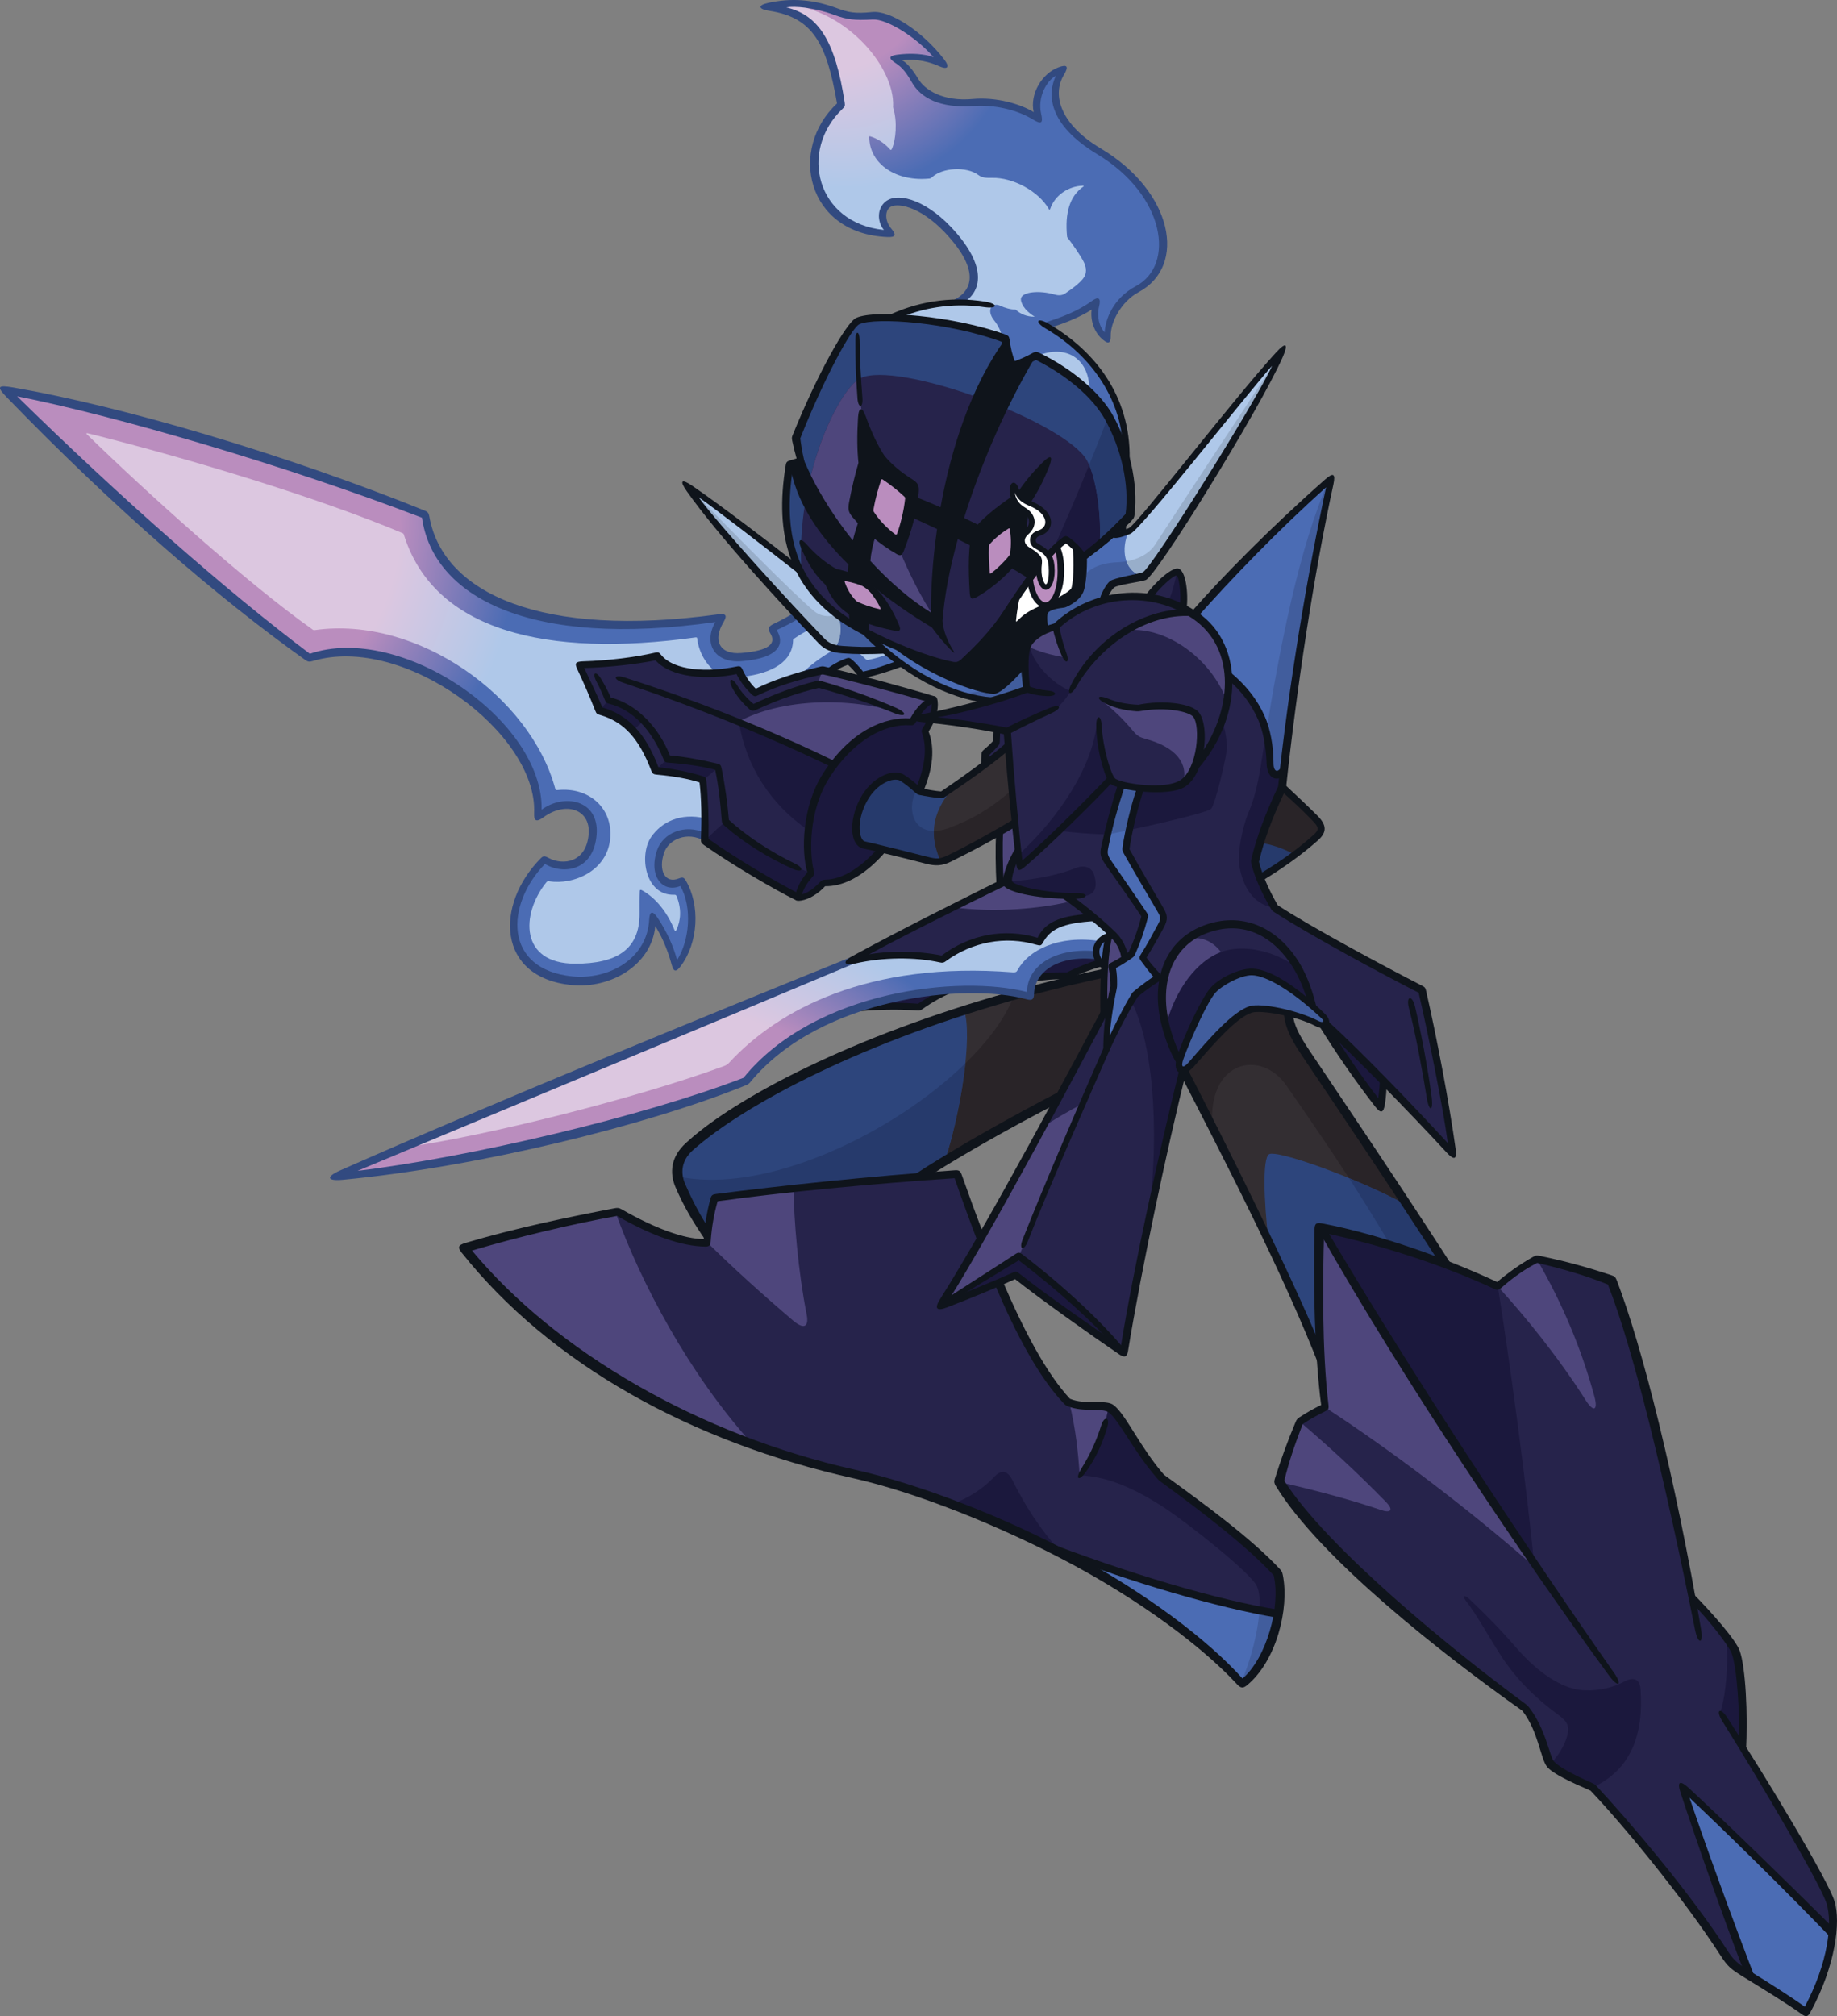 <?xml version="1.0" encoding="UTF-8"?>
<!-- Created with Inkscape (http://www.inkscape.org/) -->
<svg version="1.1" viewBox="0 0 297.9 326.89" xmlns="http://www.w3.org/2000/svg">
 <rect x="0" y="0" width="297.9" height="326.89" fill="#808080" stroke="none"/>
 <defs>
  <radialGradient id="radialGradient41459-0" cx="0" cy="0" r="1" fx="-.999" fy=".036" gradientTransform="matrix(82.405,51.812,-51.812,82.405,78.879,112.86)" gradientUnits="userSpaceOnUse">
   <stop stop-color="#ba8dbe" offset="0"/>
   <stop stop-color="#ba8dbe" offset=".386"/>
   <stop stop-color="#4b6cb4" offset=".491"/>
   <stop stop-color="#4b6cb4" offset="1"/>
  </radialGradient>
  <radialGradient id="radialGradient41463-0" cx="-0" cy="-0" r="1" fx=".057" fy="-.998" gradientTransform="matrix(65.642 -32.862 32.935 65.787 155.4 44.5)" gradientUnits="userSpaceOnUse">
   <stop stop-color="#ba8dbe" offset="0"/>
   <stop stop-color="#ba8dbe" offset=".245"/>
   <stop stop-color="#4b6cb4" offset=".378"/>
   <stop stop-color="#4b6cb4" offset="1"/>
  </radialGradient>
  <radialGradient id="radialGradient41468-6" cx="0" cy="0" r="1" fx=".058" fy="-.991" gradientTransform="matrix(66.002 -33.073 33.073 66.002 155.18 44.396)" gradientUnits="userSpaceOnUse">
   <stop stop-color="#dcc7e0" offset="0"/>
   <stop stop-color="#dcc7e0" offset=".245"/>
   <stop stop-color="#afc8e9" offset=".379"/>
   <stop stop-color="#afc8e9" offset="1"/>
  </radialGradient>
  <radialGradient id="radialGradient41527-2" cx="0" cy="0" r="1" fx="-.979" fy=".005" gradientTransform="matrix(59.517 -85.764 85.764 59.517 128.44 180.12)" gradientUnits="userSpaceOnUse">
   <stop stop-color="#ba8dbe" offset="0"/>
   <stop stop-color="#ba8dbe" offset=".545"/>
   <stop stop-color="#4b6cb4" offset=".631"/>
   <stop stop-color="#4b6cb4" offset="1"/>
  </radialGradient>
  <radialGradient id="radialGradient41531-1" cx="0" cy="0" r="1" fx="-.982" fy=".035" gradientTransform="matrix(61.739 -83.457 83.457 61.739 128.66 180.46)" gradientUnits="userSpaceOnUse">
   <stop stop-color="#dcc7e0" offset="0"/>
   <stop stop-color="#dcc7e0" offset=".545"/>
   <stop stop-color="#afc8e9" offset=".631"/>
   <stop stop-color="#afc8e9" offset="1"/>
  </radialGradient>
  <radialGradient id="radialGradient41535-0" cx=".002" cy=".001" r="1" fx="-.996" fy=".061" gradientTransform="matrix(81.793 53.893 -53.893 81.793 79.044 113.24)" gradientUnits="userSpaceOnUse">
   <stop stop-color="#dcc7e0" offset="0"/>
   <stop stop-color="#dcc7e0" offset=".387"/>
   <stop stop-color="#afc8e9" offset=".491"/>
   <stop stop-color="#afc8e9" offset="1"/>
  </radialGradient>
 </defs>
 <path d="m50.153 106.67c15.229-5.367 38.95 12.274 37.014 25.872 3.929-3.555 9.375-2.401 8.956 2.751-0.443 5.378-5.231 5.888-7.824 4.076-7.247 7.065-7.247 18.444 4.461 19.622 6.194 0.623 13.225-3.272 13.078-10.428 1.666 2.321 2.841 4.79 3.759 8.254 3.023-3.703 3.499-10.055 0.985-13.938-2.796 1.425-4.688-1.143-3.453-4.79 0.828-2.455 4.042-3.997 7.167-2.401 0.096-2.988 0.023-6.488-0.327-9.262-1.993-0.735-5.095-1.268-7.643-1.483-2.253-6.046-5.073-8.662-9.115-9.703-0.78-2.003-2.401-5.537-3.317-7.462 3.51-0.032 8.979-0.6 12.67-1.428 2.15 2.943 8.164 3.385 13.213 2.244 0.635 1.518 1.618 2.719 2.683 3.725 2.719-1.438 7.11-2.863 10.949-3.657 0.327 0.064 0.68 0.16 1.043 0.225 0.995-0.78 2.016-1.358 3.171-1.72 0.77 0.668 1.313 1.29 2.128 2.321 1.868-0.395 4.235-1.2 6.375-1.958-0.905-0.658-1.801-1.38-2.696-2.141-2.253 0.064-4.824 0.032-6.85-0.064-1.415-0.064-2.423-0.443-3.318-1.38-1.133-1.165-2.481-2.603-3.974-4.189-1.425 0.851-2.966 1.675-4.178 2.186 1.89 2.455 0.321 4.189-4.835 4.597-4.427 0.363-5.593-2.988-3.126-6.431-30.843 4.563-46.513-4.042-48.166-16.61-22.815-8.922-50.816-17.267-68.139-20.234 15.614 15.671 33.628 31.975 49.31 43.422" fill="url(#radialGradient41459-0)"/>
 <path d="m124.12 1.12c7.79 0.713 10.53 4.88 12.296 15.886-7.971 7.201-4.925 20.618 8.209 20.913-1.653-1.451-1.845-3.578-0.802-4.654 1.325-1.393 5.548-0.6 9.85 3.94 6.114 6.431 4.79 10.213 1.406 11.844-3.567 0.064-7.144 0.838-10.519 2.436 5.299 0.16 12.976 1.371 18.479 3.465 0.225 1.326 0.623 2.988 1.258 4.291 1.281-0.443 2.674-1.043 3.725-1.585 4.473 2.208 9.477 5.797 11.82 9.986 1.191 2.106 2.15 4.552 2.786 7.065 0.475-9.522-5.14-17.505-12.998-21.92 3.068-0.95 6.239-2.276 8.277-3.895-0.793 2.253-0.16 4.925 1.733 6.103-0.257-2.503 1.325-6.273 4.812-8.118 7.043-3.737 5.345-15.467-6.215-22.328-7.133-4.246-8.582-9.466-5.741-13.327-2.933 0.52-5.435 4.585-3.929 8.197-2.751-1.948-7.11-3.126-10.768-2.796-5.231 0.475-8.175-1.505-9.386-3.555-0.905-1.563-1.881-2.696-3.499-3.6 2.276-0.453 5.752-0.225 8.197 1.053-3.25-4.393-8.82-8.243-11.662-7.96-1.788 0.193-4.189-0.032-6.024-0.725-2.016-0.748-4.506-1.178-7.009-1.178-1.46 0-2.921 0.16-4.291 0.465" fill="url(#radialGradient41463-0)"/>
 <path d="m175.67 90.311c-0.974-1.336-1.744-2.106-2.819-2.865-2.831 1.97-6.092 6.488-9.839 12.262-1.427 2.208-4.065 5.095-6.726 7.496-0.668 0.611-1.042 0.759-1.993 0.555-5.752-1.234-14.142-4.971-17.924-7.699-8.424-6.092-10.009-14.663-8.277-24.796 0.408-0.136 1.234-0.362 1.766-0.521-0.306-1.166-0.6-2.434-0.781-3.759 3.974-9.896 8.571-18.275 10.043-18.943 2.989-1.381 15.818-0.181 23.925 2.91 0.215 1.325 0.611 2.989 1.257 4.291 1.279-0.453 2.672-1.042 3.725-1.585 4.472 2.208 9.477 5.797 11.821 9.975 2.615 4.665 4.144 10.881 3.419 16.033-2.231 2.264-4.574 4.382-7.597 6.646" fill="#26234b"/>
 <path d="m124.94 0.95-0.064 0.257c7.212 0.918 9.839 5.152 11.538 15.784-7.971 7.201-4.925 20.618 8.209 20.913-1.608-1.415-2.016-3.42-0.802-4.654 1.258-1.313 5.401-0.748 9.851 3.94 6.114 6.431 4.789 10.213 1.406 11.844-3.567 0.064-7.145 0.838-10.519 2.436 5.163 0.128 12.546 1.313 18.014 3.295-0.225-0.985-0.658-1.948-1.358-2.818-1.303-1.631-0.408-3.023 1.017-2.365 0.658 0.321 1.698 0.623 2.356 0.6 0.064 0 0.096 0.011 0.128 0.032 0.78 0.703 1.788 1.133 2.966 1.133 0.096 0 0.128-0.023 0.023-0.064-1.595-0.94-2.298-2.321-2.118-2.966 0.289-0.972 2.853-1.29 5.389-0.578 0.77 0.225 1.325 0.16 1.858-0.225 1.325-0.895 2.163-1.563 2.773-2.298 0.645-0.78 0.713-1.801-0.064-3.136-0.703-1.178-1.528-2.388-2.378-3.487-0.096-0.096-0.128-0.193-0.128-0.321-0.35-3.748 0.417-6.442 2.625-8.005 0.128-0.096 0.128-0.16-0.064-0.16-2.298 0.064-4.529 1.518-5.287 3.748-0.064 0.193-0.16 0.193-0.225 0.032-1.675-2.911-5.854-5.14-9.217-5.05-0.985 0.011-1.595 0-2.244-0.488-1.833-1.358-5.774-1.236-7.529 0.43-0.096 0.064-0.193 0.128-0.289 0.16-5.299 0.565-9.794-2.208-9.851-6.726 0-0.128 0.064-0.128 0.193-0.096 1.12 0.35 2.208 1.017 3.171 2.096 0.128 0.128 0.225 0.128 0.289-0.032 0.68-1.428 0.918-4.495 0.257-6.59-0.032-0.16-0.064-0.257-0.032-0.42 0.225-6.137-7.235-15.432-17.324-16.565-0.828 0.064-1.675 0.16-2.536 0.327" fill="url(#radialGradient41468-6)"/>
 <path d="m168.17 57.73c2.91 1.449 6.024 3.476 8.481 5.876 0.226-5.401-3.77-7.903-8.481-5.876" fill="#afc8e9"/>
 <path d="m183.26 83.66c0.725-5.141-0.804-11.357-3.408-16.021-2.355-4.189-7.36-7.779-11.832-9.986-1.042 0.543-2.446 1.144-3.725 1.597-0.634-1.313-1.042-2.966-1.257-4.291-8.107-3.102-20.924-4.291-23.913-2.921-1.472 0.679-6.069 9.058-10.054 18.954 0.192 1.325 0.476 2.593 0.793 3.759-0.543 0.159-1.359 0.374-1.778 0.521-1.144 6.658-0.827 12.647 1.913 17.709-1.087-15.58 6.069-30.061 9.602-31.692 5.899-2.74 31.318 6.409 36.266 12.749 0.27 0.346 0.523 0.803 0.757 1.347 1.296 3.016 1.998 8.694 1.7 12.829 1.823-1.506 3.408-2.989 4.937-4.552" fill="#2d457c"/>
 <g fill="#0f141b">
  <path d="m139.66 67.437c-0.181 2.683-0.102 5.582 0.079 7.688-0.566 1.925-1.087 4.155-1.517 6.375-0.192 0.996-0.136 1.325 0.419 1.993 1.789 2.163 4.416 4.439 6.975 5.888 0.272 0.159 0.374 0.102 0.464-0.136 1.144-2.91 2.072-6.137 2.389-9.42 0.091-0.985-0.011-1.132-0.906-1.721-1.834-1.2-3.385-2.525-4.518-3.895-1.246-1.868-2.355-4.382-3.193-6.782-0.079-0.226-0.181-0.192-0.192 0.011"/>
  <path d="m135.49 92.731c-1.631-0.815-4.11-2.944-5.254-4.427-0.057-0.091-0.102-0.079-0.068 0.011 0.94 2.446 2.615 4.812 4.155 6.216 1.664 4.303 5.208 6.148 10.813 7.235 0.294 0.057 0.328-0.034 0.192-0.351-2.57-5.899-5.333-7.722-9.839-8.684"/>
  <path d="m169.62 75.085c-1.846 1.812-2.989 3.306-4.291 5.208-3.487 2.253-6.329 4.721-6.975 5.978-0.815 1.597-0.827 6.465-0.589 10.066 0.011 0.181 0.057 0.226 0.226 0.136 2.514-1.325 6.058-4.461 6.952-6.465 0.861-1.925 1.178-5.412 1.381-8.198 1.415-2.061 2.548-4.121 3.499-6.59 0.125-0.317 0-0.34-0.204-0.136"/>
 </g>
 <g fill="#ba8dbe">
  <path d="m137.14 94.23c1.053 0.17 2.48 0.611 3.295 1.042 0.136 0.068 0.17 0.102 0.26 0.204 0.77 0.906 1.528 1.925 2.072 3.091 0.091 0.192 0.068 0.238-0.136 0.192-1.268-0.272-2.548-0.702-3.578-1.2-0.091-0.034-0.159-0.091-0.226-0.159-0.894-0.894-1.506-2.015-1.846-3.057-0.034-0.102 0-0.136 0.159-0.113"/>
  <path d="m142.89 77.816c-0.476 1.404-0.951 3.068-1.246 4.801-0.034 0.159 0 0.272 0.091 0.408 0.883 1.359 2.106 2.615 3.408 3.589 0.159 0.125 0.26 0.102 0.328-0.079 0.6-1.619 1.11-3.816 1.313-5.684 0.011-0.147-0.023-0.238-0.136-0.34-1.019-0.962-2.14-1.846-3.476-2.751-0.147-0.102-0.238-0.079-0.283 0.057"/>
  <path d="m163.54 85.703c-1.257 0.77-2.276 1.653-3.046 2.536-0.079 0.102-0.113 0.17-0.113 0.317-0.079 1.37 0.023 2.91 0.125 4.303 0.023 0.17 0.091 0.192 0.226 0.079 1.042-0.781 2.299-2.015 2.955-2.91 0.079-0.125 0.102-0.17 0.113-0.294 0.215-1.313 0.159-2.853-0.057-3.952-0.023-0.136-0.091-0.147-0.204-0.079"/>
 </g>
 <g fill="#0f141b">
  <path d="m137.58 91.516c-0.068 0.577-0.113 1.155-0.136 1.732 1.223 0.396 2.31 0.928 3.295 1.664l0.125 0.045 0.045-0.43c3.25 2.729 6.794 5.152 10.224 7.213 0.804 1.098 1.959 2.582 3.306 3.884 0.317 0.306 0.396 0.249 0.17-0.125-1.03-1.653-1.631-3.25-1.766-4.835 0.283-3.94 1.166-8.481 2.48-13.247 0.827 0.408 1.653 0.838 2.48 1.257 0.113-1.042 0.283-1.891 0.555-2.412 0.136-0.26 0.374-0.589 0.702-0.962-0.906-0.442-1.812-0.894-2.717-1.325 2.831-9.058 7.054-18.614 11.685-26.325-1.042 0.555-2.446 1.144-3.725 1.597-0.634-1.302-1.042-2.966-1.257-4.291-5.65 7.79-8.854 18.003-10.519 27.287-1.415-0.623-2.797-1.189-4.144-1.71-0.136 1.121-0.34 2.219-0.589 3.306 1.359 0.623 2.751 1.268 4.167 1.936-0.747 5.186-1.008 9.907-0.985 13.53-3.306-2.038-6.692-4.971-9.817-8.356 0.113-1.415 0.442-2.853 0.861-4.099-0.985-0.827-1.913-1.71-2.706-2.604-0.374 1.076-0.725 2.185-1.019 3.363-4.235-5.31-7.677-11.311-9.217-16.622 0.192 1.325 0.476 2.593 0.793 3.759-0.543 0.159-1.359 0.374-1.778 0.521 0.894 5.967 4.631 11.481 9.488 16.248"/>
  <path d="m165.39 88.673c-0.136 0.487-0.283 0.951-0.453 1.336-0.249 0.555-0.702 1.2-1.28 1.868 1.155 0.679 2.264 1.359 3.306 2.027 0.781-1.076 1.529-2.061 2.264-2.933-1.155-0.736-2.446-1.506-3.838-2.299"/>
  <path d="m175.67 90.311c-0.974-1.336-1.744-2.106-2.819-2.865-2.831 1.97-6.092 6.488-9.839 12.262-1.427 2.208-4.065 5.095-6.726 7.496-0.668 0.611-1.042 0.759-1.993 0.555-2.593-0.555-5.729-1.631-8.741-2.887 6.511 5.039 14.504 7.394 15.772 7.088 1.642-0.396 6.578-6.024 8.333-9.273-0.385-1.381-0.498-3.25-0.17-3.714 0.204-0.272 1.642-0.883 3.046-0.985 1.325-0.566 2.242-1.37 2.627-2.253 0.351-0.827 0.589-3.159 0.543-5.457-0.011 0.011-0.023 0.023-0.034 0.034"/>
 </g>
 <path d="m178.98 97.311c0.283-1.857 1.461-3.385 3.929-3.476 2.514-0.091 3.929-1.246 5.457-3.657 8.164-12.817 15.965-24.898 19.656-33.492-6.522 7.031-13.598 16.497-20.822 25.057-1.393 1.642-2.887 3.997-4.914 4.721-0.045-0.408-0.17-1.019-0.283-1.54-1.857 1.8-3.85 3.533-6.284 5.356 0.034 2.299-0.204 4.631-0.555 5.457-0.385 0.883-1.302 1.687-2.627 2.242-1.404 0.102-2.842 0.713-3.046 0.996-0.283 0.396-0.238 1.834 0.023 3.102 0.453-0.181 1.246-0.396 1.732-0.498 2.117-1.936 5.186-3.759 7.733-4.269" fill="#4b6cb4"/>
 <path d="m188.26 90.242c8.164-12.817 16.067-24.966 19.747-33.56-6.511 7.031-13.949 16.474-20.675 24.751-1.279 1.585-2.661 3.068-4.28 4.721-1.302 2.763-0.827 6.476 2.208 7.258 1.347-0.476 2.004-1.597 3.001-3.17" fill="#afc8e9"/>
 <path d="m133.26 103.93c0.6 0.623 1.246 0.985 2.027 1.189 1.121-1.246 1.246-3.329 0.713-5.344-2.842-2.129-4.88-4.563-6.239-7.247-6.092-4.71-13.961-10.904-18.49-13.87 4.665 6.805 16.327 19.384 21.988 25.272" fill="#afc8e9"/>
 <path d="m193.84 99.779c-6.612-4.518-16.169-4.314-22.6 1.8-2.31 0.6-3.952 1.71-4.552 2.751-0.589 1.03-0.634 3.793-0.192 7.394-5.016 1.868-12.319 3.759-17.89 4.744 4.088 0.317 10.371 1.166 14.731 2.083 0.442 6.669 1.427 16.882 2.061 21.966 4.257-3.555 11.187-10.439 14.776-14.278 0.102 0.181 0.192 0.306 0.26 0.374 1.121 0.94 8.934 2.038 11.481 0.351 0.702-0.476 1.302-1.37 1.778-2.457 7.178-8.379 7.609-19.633 0.147-24.729" fill="#26234b"/>
 <path d="m196.68 160.59c1.246-1.393 4.472-3.046 6.386-3.001 2.31 0.057 5.82 2.038 9.817 5.605-3.068-10.779-10.043-15.365-17.516-12.5-7.224 2.774-9.103 11.821-4.065 21.298 0.43-1.97 4.053-9.919 5.378-11.402" fill="#26234b"/>
 <path d="m182.58 137.78c0.294-2.4 1.257-6.782 2.412-10.066-1.178-0.113-2.264-0.306-3.102-0.521-1.166 3.431-1.913 6.114-2.706 10.054-0.26 1.291-0.102 1.664 0.679 2.774 2.027 2.899 4.189 5.956 5.82 8.447-0.566 2.276-1.37 4.506-2.174 6.216-1.189 0.849-2.332 1.562-3.182 1.936 0.17 0.974 0.283 2.117 0.283 3.352-0.713 3.272-1.155 6.862-1.234 10.36 1.755-3.85 3.272-6.827 4.699-9.058 1.279-1.098 2.65-2.038 3.838-2.797-0.917-0.985-1.948-2.185-2.604-3.227 0.94-1.517 2.027-3.408 2.966-5.152 0.623-1.166 0.532-1.551-0.102-2.627-1.88-3.193-4.019-6.85-5.593-9.692" fill="#4b6cb4"/>
 <path d="m172.84 145.26c2.876 2.015 6.16 4.778 7.779 6.397 0.883 0.883 1.653 2.299 1.789 3.77 0.351-0.226 0.725-0.476 1.087-0.747 0.815-1.698 1.619-3.929 2.185-6.205-1.63-2.502-3.804-5.559-5.82-8.447-0.781-1.121-0.94-1.483-0.679-2.785 0.781-3.918 1.529-6.612 2.695-10.032-0.872-0.26-1.495-0.589-1.71-0.962-3.589 3.838-10.519 10.722-14.776 14.278-0.091-0.713-0.181-1.54-0.283-2.423-1.03 1.88-1.812 4.37-1.687 4.971 0.192 0.94 5.016 2.061 9.42 2.185" fill="#26234b"/>
 <path d="m230.59 160.52c-6.273-3.216-18.343-9.669-23.845-13.304-1.427-2.468-2.593-4.937-3.238-7.529 0.974-4.155 2.4-7.722 4.416-11.945 0.102-1.019 0.215-2.049 0.328-3.091-0.861 1.653-2.219 0.962-2.276-0.872-0.079-2.672-0.453-5.174-1.461-7.428-1.132-2.536-2.74-4.676-5.31-6.862 0.362 4.869-1.54 10.383-5.514 15.025-0.476 1.087-1.076 1.982-1.778 2.457-1.313 0.872-4.303 1.064-6.952 0.815-1.144 3.272-2.083 7.62-2.389 9.998 1.585 2.842 3.725 6.511 5.605 9.692 0.634 1.087 0.713 1.472 0.091 2.627-0.94 1.755-2.015 3.646-2.966 5.152 0.668 1.042 1.698 2.242 2.604 3.227-1.178 0.759-2.559 1.71-3.838 2.797-1.415 2.231-2.933 5.22-4.688 9.058 0.057-2.797 0.362-5.65 0.849-8.356-6.533 12.421-20.132 37.806-27.672 49.695 4.178-1.585 8.311-3.227 12.138-4.937 4.019 3.295 13.123 9.613 17.539 12.579 1.993-12.761 6.42-32.949 9.624-45.868-0.51 0.023-0.747-0.521-0.555-1.449-5.039-9.477-3.159-18.524 4.076-21.298 7.462-2.865 14.436 1.721 17.505 12.5 0.577 0.51 1.155 1.053 1.755 1.63 0.453 0.453 0.476 0.94 0.192 1.178 6.624 6.171 15.036 14.776 20.766 21.06-0.861-6.975-3.25-19.271-5.005-26.551" fill="#26234b"/>
 <path d="m204.52 116.34c1.008 2.253 1.37 4.755 1.449 7.428 0.057 1.834 1.427 2.525 2.276 0.872 1.778-16.021 4.744-33.934 7.654-47.079-8.617 7.541-16.452 15.535-22.249 22.102 0.068 0.045 0.125 0.079 0.181 0.113 3.34 2.276 5.095 5.786 5.378 9.704 2.559 2.185 4.178 4.325 5.31 6.862" fill="#4b6cb4"/>
 <path d="m145.55 104.88c6.511 5.039 14.516 7.394 15.772 7.088 0.951-0.238 2.989-2.197 4.88-4.439 0 1.177 0.102 2.604 0.294 4.201-1.664 0.623-3.578 1.234-5.593 1.823-6.024-0.43-13.848-4.031-20.822-11.3 1.517 0.917 3.612 1.846 5.469 2.627" fill="#4b6cb4"/>
 <path d="m191.9 98.648c0.238-2.933-0.238-5.627-0.906-5.854-0.566-0.192-2.706 1.562-4.789 4.065 1.981 0.283 3.918 0.883 5.695 1.789" fill="#26234b"/>
 <path d="m163.51 120.92c-2.763 2.457-7.337 5.673-10.734 7.96-0.906-0.045-2.615-0.328-3.725-0.6-1.019-0.94-1.891-1.664-2.751-2.197-1.506-0.928-4.586 0.487-6.261 3.635-1.959 3.68-1.246 6.986 0.057 7.28 2.921 0.645 6.714 1.585 10.19 2.468 1.506 0.396 2.423 0.34 3.725-0.306 3.431-1.687 7.45-3.884 10.609-5.752-0.408-4.042-0.815-8.617-1.11-12.489" fill="#2d457c"/>
 <path d="m152.56 139.66c0.464-0.079 0.928-0.238 1.449-0.498 3.431-1.687 7.439-3.884 10.598-5.752-0.396-4.042-0.815-8.617-1.098-12.489-2.287 2.015-5.774 4.552-8.843 6.669-3.895 4.461-3.827 8.254-2.106 12.07" fill="#332e32"/>
 <g fill="#26234b">
  <path d="m163.51 120.92v0.011c-0.057-0.827-0.113-1.63-0.17-2.378-0.532-0.113-1.098-0.226-1.676-0.328 0 0.691-0.034 1.427-0.079 2.185-0.577 0.634-1.257 1.28-1.766 1.732-0.045 0.442-0.079 1.121-0.068 1.8 1.404-1.053 2.706-2.095 3.759-3.023"/>
  <path d="m134.03 125.72c4.495-7.031 10.145-9.047 13.881-8.65 1.098-1.902 2.264-3.227 3.589-3.68-5.265-1.529-13.293-3.68-18.093-4.721-3.827 0.793-8.22 2.208-10.938 3.668-1.076-1.019-2.049-2.219-2.683-3.736-5.061 1.144-11.062 0.702-13.213-2.242-3.703 0.827-9.171 1.393-12.67 1.427 0.906 1.925 2.525 5.469 3.317 7.462 4.042 1.042 6.85 3.657 9.103 9.703 2.559 0.215 5.65 0.759 7.643 1.483 0.385 2.966 0.442 6.76 0.317 9.896 4.461 3.159 11.153 7.292 15.116 9.251 0.283-1.483 1.177-2.944 2.151-3.974-0.951-2.876-1.11-10.281 2.48-15.886"/>
  <path d="m172.84 145.26c-4.404-0.125-9.228-1.246-9.42-2.185-0.023-0.079-0.023-0.192 0-0.34-7.314 3.612-17.618 8.684-25.657 13.146 4.959-1.279 10.892-1.336 15.059-0.328 4.291-3.284 9.964-4.676 15.727-2.831 1.279-2.412 2.763-3.635 8.786-3.997-1.415-1.178-3.012-2.423-4.495-3.465"/>
 </g>
 <path d="m179.83 151.78c-2.434 0.725-2.763 3.533-0.702 4.846 0.136-1.823 0.362-3.51 0.702-4.846" fill="#4b6cb4"/>
 <path d="m168.54 152.72c-5.752-1.845-11.436-0.465-15.727 2.831-4.167-1.008-10.1-0.94-15.048 0.327-21.875 9.013-62.138 25.759-83.504 34.93 20.788-1.958 50.748-9.104 66.746-15.546 11.311-14.164 36.04-16.882 46.151-13.655-0.497-4.042 3.68-7.507 10.689-6.726-0.327-1.393 0.6-2.943 1.948-3.011l0.16-0.86c-0.713-0.68-1.618-1.473-2.603-2.288-6.024 0.372-7.518 1.585-8.798 3.997" fill="url(#radialGradient41527-2)"/>
 <path d="m168.54 152.72c-5.752-1.845-11.436-0.465-15.727 2.831-4.167-1.008-10.1-0.94-15.048 0.327-18.49 7.609-50.091 20.754-72.34 30.175 13.179-1.81 37.727-7.971 51.993-13.213 0.363-0.128 0.613-0.321 0.78-0.497 7.971-8.662 22.657-16.531 46.083-14.697 0.43 0.023 0.578-0.064 0.725-0.34 1.743-3.238 6.59-5.752 13.417-4.722 0.35-0.408 0.815-0.68 1.371-0.713l0.16-0.86c-0.713-0.68-1.618-1.473-2.603-2.288-6.024 0.372-7.518 1.585-8.798 3.997" fill="url(#radialGradient41531-1)"/>
 <path d="m14.147 70.471c9.318 9.092 25.725 23.936 36.538 31.59 0.128 0.096 0.225 0.128 0.385 0.096 16.723-2.343 34.941 10.858 38.961 25.68 0.064 0.257 0.16 0.289 0.443 0.257 4.993-0.497 8.854 2.863 8.492 7.722-0.395 5.39-6.001 7.699-9.884 7.066-0.225-0.032-0.34-0.011-0.475 0.16-4.178 5.174-4.325 13.202 4.676 13.202 6.669 0 10.428-2.266 10.428-8.05 0-1.528-0.022-2.401 0.032-3.703 0.011-0.225 0.128-0.257 0.34-0.16 2.118 1.133 4.099 3.476 5.277 6.42 0.128 0.289 0.225 0.257 0.34 0 0.703-1.528 0.851-3.363 0.032-5.423-0.064-0.193-0.16-0.257-0.372-0.257-4.744 0.193-5.797-6.442-3.748-9.386 1.618-2.343 4.654-3.963 8.73-3.011-0.023-2.163-0.128-4.359-0.372-6.239-1.993-0.735-5.095-1.268-7.643-1.483-2.253-6.046-5.072-8.662-9.114-9.703-0.78-2.003-2.401-5.537-3.318-7.462 3.51-0.032 8.979-0.6 12.67-1.428 1.688 2.298 5.718 3.068 9.817 2.751-1.836-1.12-3.068-3.42-3.317-5.548-0.012-0.193-0.064-0.225-0.225-0.225-24.276 3.363-42.483-1.043-47.351-16.667-0.032-0.128-0.096-0.193-0.193-0.225-13.451-5.673-34.308-12.013-50.986-16.18-0.096-0.022-0.16-0.032-0.193-0.032-0.16 0-0.128 0.096 0.032 0.257m114.62 33.051c-0.128 0.064-0.16 0.16-0.16 0.289-0.096 3.385-3.261 5.333-8.254 5.91 0.587 1.008 1.326 1.868 2.118 2.603 1.858-0.985 4.484-1.948 7.179-2.728 1.335-1.496 3.51-3.149 5.876-4.416-0.883-0.193-1.595-0.565-2.253-1.245-0.565-0.587-1.188-1.236-1.858-1.935-1.053 0.475-1.788 0.95-2.638 1.528m11.617 3.318c0.128 0.128 0.225 0.16 0.395 0.128 1.223-0.257 2.298-0.578 3.295-0.995-0.193-0.16-0.417-0.35-0.623-0.533-1.518 0.064-3.295 0.022-4.722-0.023 0.578 0.453 1.12 0.905 1.653 1.438" fill="url(#radialGradient41535-0)"/>
 <path d="m173.17 227.32c-6.737-7.02-12.613-22-17.924-36.98-13.463 0.951-29.201 2.468-39.346 3.884-0.759 2.627-1.155 4.801-1.234 7.292-3.578 0.159-8.718-1.789-14.482-5.05-8.175 1.472-17.278 3.499-24.91 5.91 14.968 18.739 39.403 31.273 63.282 36.606 10.621 2.366 24.729 8.084 35.655 13.938 10.428 5.593 21.615 13.564 27.219 20.098 4.574-3.408 7.156-12.444 5.809-17.924-4.518-4.948-11.843-10.428-18.886-15.535-3.952-4.518-6.318-9.783-8.107-11.153-1.212-0.928-4.269 0.159-7.077-1.087" fill="#26234b"/>
 <path d="m296.86 308.43c-0.861-2.74-8.084-15.138-14.278-25.102 0.249-6.205-0.226-13.168-1.087-15.478-0.521-1.404-3.782-5.423-7.088-8.798-4.223-21.909-9.013-41.339-13.055-51.461-3.578-1.325-7.654-2.627-12.138-3.442-2.219 1.076-4.552 2.729-6.329 4.416-8.65-4.189-21.32-8.492-28.884-9.534-0.328 8.164-0.249 20.517 0.883 29.133-1.608 0.759-2.853 1.483-4.11 2.332-1.279 2.978-2.491 6.397-3.34 9.771 6.375 10.655 26.925 27.344 39.878 36.64 2.899 3.646 3.182 7.96 4.133 9.092 0.77 0.928 3.974 2.514 6.827 3.793 5.208 5.435 15.308 17.527 21.388 26.948 0.94 1.461 1.732 2.151 3.442 3.204 3.521 2.151 7.337 4.54 9.771 6.363 4.223-7.733 4.982-14.697 3.986-17.878" fill="#26234b"/>
 <path d="m114.74 200.19c0.159-1.97 0.532-3.816 1.155-5.967 8.662-1.212 21.411-2.491 33.345-3.431 6.941-4.62 15.127-9.058 22.509-12.908 2.717-5.039 5.22-9.737 7.247-13.587-0.068-1.993-0.068-4.28 0.045-6.476-32.303 6.862-57.564 19.203-67.267 28.103-2.095 1.913-2.321 4.291-1.449 6.239 1.166 2.638 2.536 5.174 4.416 8.028" fill="#332e32"/>
 <path d="m110.32 192.16c1.177 2.638 2.536 5.163 4.416 8.028 0.159-1.97 0.532-3.827 1.155-5.967 8.662-1.212 21.422-2.502 33.345-3.442 1.28-0.849 2.615-1.687 3.963-2.525 2.536-7.575 4.586-20.256 3.148-24.434-21.23 6.794-37.297 15.421-44.577 22.09-2.083 1.925-2.321 4.303-1.449 6.25" fill="#2d457c"/>
 <path d="m214 199.03c5.344 0.736 13.236 3.102 20.46 5.91-7.167-10.926-16.769-25.442-22.736-34.296-1.913-2.853-2.593-4.586-2.785-6.409-2.548-0.623-5.106-0.894-6.092-0.577-2.366 0.759-6.035 4.642-9.703 8.911-0.487 0.577-0.928 0.838-1.257 0.872 7.28 14.165 16.474 32.258 22.283 46.638-0.419-7.224-0.396-15.206-0.17-21.049" fill="#332e32"/>
 <path d="m234.45 204.94c-1.948-2.966-4.076-6.205-6.261-9.522-7.982-4.382-21.162-9.081-22.407-8.277-1.053 0.691-0.838 7.507-0.079 13.972 3.136 6.59 6.08 13.089 8.458 18.965-0.419-7.224-0.396-15.206-0.17-21.049 5.344 0.747 13.236 3.114 20.46 5.91" fill="#2d457c"/>
 <path d="m138.64 83.493c-0.555-0.668-0.623-0.996-0.43-1.993 0.43-2.231 0.951-4.461 1.528-6.375-0.181-2.106-0.26-5.005-0.079-7.688 0.011-0.181 0.079-0.215 0.147-0.079-0.283-2.072-0.476-4.053-0.521-5.899-2.276 1.438-5.763 7.541-7.79 15.614 1.766 3.555 4.121 7.178 6.794 10.53 0.294-1.166 0.645-2.287 1.008-3.352-0.226-0.249-0.453-0.51-0.657-0.759" fill="#4e467c"/>
 <path d="m145.96 89.426c-0.079 0.057-0.17 0.057-0.351-0.045-1.212-0.691-2.446-1.574-3.589-2.536-0.43 1.246-0.747 2.683-0.861 4.099 3.114 3.397 6.499 6.329 9.817 8.356v-0.057c-1.812-2.853-3.51-6.216-5.016-9.817" fill="#4e467c"/>
 <path d="m176.63 75.383c-1.948 4.812-4.115 9.931-5.994 14.018 0.77-0.804 1.506-1.461 2.219-1.959 1.076 0.77 1.846 1.54 2.819 2.865 0.951-0.702 1.823-1.404 2.661-2.095 0.294-4.133-0.414-9.818-1.705-12.83" fill="#1b183d"/>
 <path d="m183.26 83.66c0.725-5.141-0.804-11.357-3.408-16.021-0.034-0.068-0.079-0.125-0.113-0.181-0.894 2.366-1.961 5.095-3.116 7.926 1.302 3.012 1.995 8.696 1.7 12.829 1.823-1.506 3.408-2.989 4.937-4.552" fill="#263a6c"/>
 <path d="m182.68 91.012c-0.396 0.068-0.781 0.112-1.121 0.123-2.933 0.102-4.676 0.861-5.967 2.366-0.102 0.996-0.249 1.812-0.43 2.231-0.385 0.883-1.291 1.687-2.615 2.253-1.415 0.102-2.853 0.713-3.057 0.996-0.283 0.396-0.238 1.823 0.023 3.102 0.453-0.192 1.246-0.396 1.732-0.51 2.117-1.936 5.186-3.748 7.733-4.269 0.283-1.846 1.461-3.385 3.929-3.465 0.861-0.034 1.642-0.17 2.355-0.43-1.336-0.34-2.174-1.256-2.582-2.399" fill="#415d9d"/>
 <path d="m188.19 90.163c8.039-12.625 15.897-24.502 19.645-33.073-5.752 8.73-15.252 23.075-20.494 31.182-1.064 1.642-3.012 2.457-4.665 2.74 0.408 1.144 1.246 2.061 2.582 2.4 1.359-0.476 1.936-1.676 2.933-3.25" fill="#98aeca"/>
 <path d="m160.9 113.56c2.015-0.589 3.929-1.212 5.593-1.823-0.192-1.597-0.294-3.023-0.294-4.212-1.891 2.242-3.929 4.212-4.88 4.439-0.238 0.057-0.725 0.023-1.404-0.113-1.302 0.317-2.763 0.521-4.314 0.623 1.868 0.6 3.646 0.974 5.299 1.087" fill="#415d9d"/>
 <path d="m140.65 102.6c-1.698-0.872-3.114-1.653-4.654-2.831 0.532 2.015 0.408 4.099-0.713 5.344 1.653 0.43 5.322 0.385 8.028 0.294-0.928-0.906-1.902-1.879-2.661-2.808" fill="#415d9d"/>
 <path d="m135.99 99.772c-0.057-0.045-0.125-0.091-0.181-0.136-1.404 0.487-2.797 0.283-3.804-0.566-3.408-2.853-13.497-13.055-20.29-20.12-0.147-0.091-0.306-0.204-0.453-0.294 4.676 6.816 16.327 19.396 21.988 25.272 0.6 0.623 1.246 0.985 2.027 1.189 1.132-1.246 1.246-3.317 0.713-5.344" fill="#98aeca"/>
 <path d="m179.05 157.82c-5.05 1.076-9.93 2.276-14.606 3.578-1.347 3.567-4.155 7.348-7.88 10.994-0.543 5.208-1.868 11.413-3.352 15.863 5.978-3.703 12.523-7.235 18.535-10.371 2.729-5.039 5.231-9.737 7.258-13.587-0.068-1.993-0.068-4.28 0.045-6.476" fill="#292428"/>
 <path d="m109.9 190.73c0.068 0.498 0.215 0.974 0.419 1.438 1.166 2.638 2.536 5.163 4.416 8.028 0.159-1.97 0.532-3.827 1.155-5.967 8.662-1.212 21.422-2.502 33.345-3.442 1.28-0.849 2.615-1.687 3.963-2.525 1.495-4.45 2.81-10.656 3.354-15.864-11.685 11.402-32.521 21.356-46.651 18.332" fill="#263a6c"/>
 <path d="m228.19 195.41c-5.854-8.877-12.126-18.32-16.463-24.762-1.925-2.853-2.604-4.597-2.785-6.409-2.559-0.623-5.106-0.894-6.103-0.577-2.366 0.759-6.035 4.642-9.703 8.911-0.487 0.566-0.928 0.838-1.257 0.861 1.506 2.944 3.102 6.069 4.733 9.273-0.861-10.824 7.88-12.67 12.013-6.692 3.453 4.982 6.681 9.65 10.135 14.983 3.284 1.359 6.668 2.895 9.431 4.412z" fill="#292428"/>
 <path d="m234.45 204.94c-1.948-2.966-4.076-6.205-6.261-9.522-2.763-1.517-6.137-3.068-9.432-4.416 2.117 3.272 4.314 6.794 6.68 10.79 2.966 0.917 6.046 1.993 9.013 3.148" fill="#263a6c"/>
 <path d="m169.9 250.7c1.483 0.736 2.921 1.472 4.314 2.219 10.428 5.593 21.615 13.564 27.208 20.109 3.001-2.242 5.141-6.896 5.876-11.379-9.488-1.517-23.709-5.763-37.398-10.949" fill="#4b6cb4"/>
 <path d="m283.81 320.39c3.317 2.038 6.794 4.223 9.069 5.922 2.638-4.835 3.929-9.386 4.269-12.885-7.994-8.198-17.742-17.652-24.344-23.777 2.842 8.741 7.326 21.252 11.006 30.741" fill="#4b6cb4"/>
 <path d="m207.92 127.74c0.102-1.019 0.215-2.049 0.328-3.091-0.849 1.642-2.219 0.962-2.276-0.883-0.045-1.766-0.238-3.465-0.645-5.072-0.249 1.54-0.487 3.046-0.713 4.484-0.476 3.091-1.03 5.91-2.129 8.515-1.098 2.604-1.846 6.794-1.506 8.718 0.747 4.167 2.819 6.375 5.774 6.805-1.427-2.468-2.593-4.937-3.25-7.529 0.974-4.155 2.4-7.722 4.416-11.945" fill="#1b183d"/>
 <path d="m208.25 124.65c1.778-16.021 4.744-33.934 7.654-47.079-0.147 0.125-0.283 0.249-0.419 0.374-4.789 10.598-7.971 27.265-10.156 40.75 0.408 1.608 0.589 3.306 0.645 5.084 0.057 1.834 1.415 2.525 2.276 0.872" fill="#415d9d"/>
 <path d="m207.92 127.74c-2.015 4.223-3.442 7.79-4.416 11.945 0.226 0.894 0.521 1.789 0.861 2.661 3.487-2.129 6.499-4.291 9.047-6.567 1.166-1.042 1.144-1.823-0.181-3.159-1.562-1.551-3.238-3.148-5.299-5.039 0 0.057-0.011 0.102-0.011 0.159" fill="#263a6c"/>
 <path d="m209.96 138.58c1.223-0.917 2.378-1.846 3.442-2.797 1.177-1.042 1.155-1.834-0.181-3.159-1.551-1.562-3.227-3.148-5.288-5.039-0.011 0.045-0.011 0.102-0.023 0.159-1.506 3.159-2.683 5.944-3.589 8.9 1.857 0.238 3.963 0.962 5.639 1.936" fill="#292428"/>
 <path d="m140.09 137c-1.313-0.294-2.027-3.601-0.057-7.269 1.676-3.159 4.744-4.574 6.261-3.635 0.861 0.532 1.721 1.246 2.751 2.197h0.023c1.846-4.257 1.879-7.394 0.917-9.749 1.28-1.97 1.868-3.986 1.506-5.152-1.325 0.453-2.48 1.778-3.578 3.668-3.736-0.385-9.386 1.63-13.893 8.662-3.578 5.605-3.431 13.01-2.48 15.874-0.962 1.042-1.868 2.502-2.14 3.986 1.212 0.011 2.921-1.008 4.189-2.434 2.491 0.136 5.843-1.246 9.511-5.446-1.064-0.26-2.083-0.498-3.012-0.702" fill="#1b183d"/>
 <path d="m151.44 134.73c-3.555-0.023-4.382-3.918-2.74-6.76-0.883-0.781-1.642-1.404-2.412-1.88-1.506-0.928-4.574 0.487-6.261 3.635-1.959 3.68-1.246 6.986 0.057 7.28 2.921 0.645 6.726 1.585 10.19 2.48 0.906 0.226 1.597 0.294 2.287 0.181-0.736-1.631-1.166-3.261-1.121-4.937" fill="#263a6c"/>
 <path d="m164.61 133.41c-0.17-1.71-0.34-3.521-0.51-5.333-3.238 2.865-6.442 4.79-10.213 6.171-0.928 0.34-1.732 0.487-2.446 0.476-0.045 1.687 0.385 3.306 1.121 4.937 0.464-0.068 0.917-0.226 1.449-0.487 3.431-1.698 7.439-3.884 10.598-5.763" fill="#292428"/>
 <path d="m166.91 104.33c0.351 3.102 3.793 6.545 6.703 7.711-0.566 1.042-1.461 2.117-2.344 2.819-3.091 1.291-4.835 2.276-7.926 3.691-5.661-0.974-9.896-1.71-14.131-2.083 6.862-1.427 12.387-2.876 17.29-4.744-0.385-2.525-0.476-5.809 0.408-7.394" fill="#1b183d"/>
 <path d="m193.92 115.85c-1.019-1.404-4.597-1.778-9.409-1.064-1.789 0-3.816-0.498-5.933-1.257 2.027 1.562 3.635 3.136 5.208 5.027 0.634 0.759 1.019 0.974 1.993 1.246 4.948 1.336 6.975 3.974 6.092 7.235 2.944-2.185 3.691-8.922 2.049-11.187" fill="#4e467c"/>
 <path d="m192.97 99.239c-4.121 0.102-7.575 1.313-10.507 3.001 6.058-0.917 13.757 4.076 16.52 11.47 1.03-5.854-0.928-11.413-6.012-14.47" fill="#4e467c"/>
 <path d="m190.83 92.788c-0.294 1.642-0.736 3.329-1.404 4.835 0.849 0.283 1.676 0.623 2.468 1.03 0.317-3.884-0.396-5.944-1.064-5.865" fill="#1b183d"/>
 <path d="m164.61 133.41c-0.713 0.419-1.744 1.019-2.548 1.54-0.045 2.321-0.034 6.069 0.147 8.333l1.098-0.362c0.192-1.698 0.861-3.499 1.8-4.823-0.159-1.608-0.34-3.136-0.498-4.688" fill="#4e467c"/>
 <path d="m119.82 117c3.589 1.54 10.462 4.563 15.41 6.997 4.269-5.627 9.273-7.292 12.681-6.941 0.068-0.113 0.283-0.577 0.351-0.702-10.247-3.872-22.045-2.91-28.442 0.645" fill="#4e467c"/>
 <g fill="#1b183d">
  <path d="m135.29 123.93c-4.755-2.31-12.002-5.423-15.467-6.929 1.121 7.145 5.095 13.406 11.266 17.618 0.306-2.887 1.155-6.114 2.933-8.9 0.419-0.645 0.838-1.223 1.268-1.789"/>
  <path d="m117.6 133.21c-0.996 0.906-2.129 1.913-3.317 3.114 3.748 2.548 10.632 6.929 15.116 9.262 0.34-1.404 1.11-2.797 2.14-3.986-4.337-1.732-10.338-4.925-13.938-8.39"/>
  <path d="m114.07 126.43c0.951-0.736 1.495-1.189 2.344-2.015-2.729-0.713-5.571-1.189-8.107-1.302-0.679 0.453-1.415 1.11-1.993 1.834 2.831 0.317 5.673 0.838 7.756 1.483"/>
  <path d="m98.743 113.49c-0.498 0.464-1.132 1.178-1.449 1.8 1.744 0.204 3.906 1.54 5.367 3.17 0.476-0.521 1.166-1.11 1.857-1.585-1.8-1.755-3.94-3.023-5.774-3.385"/>
 </g>
 <path d="m133.4 108.66c-0.34 0.804-0.532 1.427-0.713 2.151 4.076 1.291 11.934 3.997 15.433 5.899 0.442-0.906 1.642-2.491 3.125-3.238-4.688-1.461-12.885-3.736-17.844-4.812" fill="#4e467c"/>
 <path d="m165.16 138.59c0.079 0.702 0.159 1.347 0.226 1.925 4.257-3.555 11.198-10.428 14.787-14.278-0.94-2.095-1.993-5.729-2.276-9.183-0.657 7.235-6.205 15.569-12.738 21.536" fill="#1b183d"/>
 <path d="m166.69 104.78c1.472 0.781 3.986 1.528 6.103 1.778-0.623-1.427-1.257-3.148-1.562-4.982-1.698 0.215-4.269 1.868-4.54 3.204" fill="#4e467c"/>
 <path d="m198.98 121.05c-0.113-1.698-0.385-2.978-0.793-4.314-0.917 2.683-2.423 5.356-4.495 7.779-0.476 1.087-1.076 1.981-1.778 2.457-1.313 0.872-4.303 1.064-6.952 0.804-0.725 2.106-1.381 4.631-1.834 6.805 5.118-1.087 12.761-2.887 13.281-3.453 0.668-0.713 2.65-8.99 2.57-10.077" fill="#1b183d"/>
 <path d="m179.59 135.29c0.827-0.147 2.072-0.396 3.533-0.713 0.464-2.197 1.121-4.755 1.857-6.862-1.178-0.113-2.264-0.306-3.102-0.532-0.962 2.831-1.63 5.174-2.287 8.107" fill="#415d9d"/>
 <path d="m180.17 126.25c-2.072 2.219-5.254 5.446-8.401 8.458 2.14 0.272 5.401 0.543 7.824 0.589 0.645-2.933 1.325-5.254 2.287-8.073-0.872-0.272-1.506-0.6-1.71-0.974" fill="#1b183d"/>
 <path d="m163.31 142.92c3.567-0.181 7.688-0.815 11.153-2.185 1.404-0.555 2.604-0.102 2.966 1.098 0.702 2.332-0.045 3.476-2.231 3.51-4.744 0.091-11.526-1.144-11.889-2.423" fill="#1b183d"/>
 <path d="m180.05 151c-1.03 3.091-1.212 9.013-1.042 13.429 0.951-1.393 1.359-2.831 1.597-4.461 0.102-0.702-0.045-2.434-0.283-3.34 0.623-0.34 1.438-0.827 2.083-1.2-0.113-1.63-1.087-3.385-2.355-4.427" fill="#4e467c"/>
 <path d="m139.2 163.42c3.51-0.34 7.156-0.374 9.828-0.113 1.28-0.94 3.159-2.027 5.141-2.808-4.733 0.294-9.941 1.234-14.968 2.921" fill="#1b183d"/>
 <path d="m178.52 156.11c-1.812 0.51-3.623 1.223-5.356 2.083-1.834-0.034-3.465 0.057-5.457 0.43 1.347-2.582 4.982-4.314 10.145-3.736 0.125 0.385 0.328 0.77 0.668 1.223" fill="#1b183d"/>
 <path d="m154.6 147.11c6.816 0.906 14.38 0.215 19.362-1.042-0.385-0.283-0.759-0.543-1.121-0.804-4.404-0.125-9.228-1.257-9.42-2.185-0.023-0.079-0.023-0.204-0.011-0.34-2.627 1.302-5.65 2.785-8.809 4.37" fill="#4e467c"/>
 <path d="m192.05 152.73c-4.359 3.963-4.891 11.47-0.747 19.271 0.43-1.97 4.053-9.919 5.378-11.402 0.6-0.679 1.664-1.404 2.819-1.982-0.6-6.182-5.673-7.507-7.45-5.888" fill="#4e467c"/>
 <g fill="#1b183d">
  <path d="m197.99 154.36c-3.895 1.472-7.36 5.99-8.922 11.9 0.464 1.868 1.2 3.793 2.242 5.741 0.43-1.97 4.042-9.93 5.367-11.402 1.257-1.404 4.484-3.057 6.386-3.012 2.31 0.057 5.82 2.049 9.817 5.605-0.691-2.446-1.597-4.563-2.65-6.363-3.306-2.57-8.571-3.85-12.24-2.468"/>
  <path d="m165.25 203.66c-3.703 2.321-9.296 5.741-12.693 8.016 4.178-1.585 8.311-3.227 12.138-4.937 4.019 3.284 13.123 9.613 17.539 12.579-4.201-5.106-10.915-11.062-16.984-15.659"/>
  <path d="m214.52 166.04c2.763 4.461 5.865 8.967 9.375 13.508 0.26-1.302 0.408-2.751 0.442-4.291-3.261-3.284-6.556-6.511-9.5-9.251z"/>
 </g>
 <path d="m193.14 172.57c-1.381 1.608-2.344 0.849-1.71-1.042 1.144-3.352 3.906-9.443 5.254-10.938 1.246-1.393 4.472-3.046 6.386-3.001 2.627 0.057 6.85 2.65 11.56 7.235 0.838 0.815 0.272 1.789-1.042 1.076-3.091-1.676-9.103-2.774-10.745-2.242-2.366 0.759-6.035 4.642-9.703 8.911" fill="#415d9d"/>
 <path d="m168.99 182.8c2.117-1.404 4.246-2.627 6.601-3.872-2.582 5.752-7.835 18.773-10.349 24.729-3.906 2.389-8.356 5.208-12.693 8.016 6.205-10.213 12.455-21.4 16.44-28.873" fill="#4e467c"/>
 <path d="m183.47 162.36c3.159 6.001 4.801 19.407 2.785 35.145 1.902-8.673 4.529-18.977 5.605-24.06-0.6-0.057-0.781-0.634-0.555-1.449-1.8-3.363-3.748-9.194-2.536-13.315l-0.861-0.204c-1.54 0.917-3.601 2.536-3.838 2.797-0.238 0.26-0.442 0.679-0.6 1.087" fill="#1b183d"/>
 <g fill="#4e467c">
  <path d="m99.809 196.53c-8.084 1.472-17.029 3.476-24.547 5.854 11.515 14.402 28.612 25.136 46.751 31.749-10.236-11.3-18.116-26.189-22.204-37.602"/>
  <path d="m114.67 201.42c4.223 4.155 8.786 8.299 13.949 12.693 1.642 1.393 2.615 1.166 2.185-1.03-1.359-6.884-2.072-15.285-2.117-20.403-4.744 0.51-9.137 1.03-12.795 1.54-0.747 2.593-1.132 4.755-1.223 7.201"/>
  <path d="m175.09 239.2c1.687-2.174 4.042-6.68 4.665-11.04-1.37-0.453-3.918 0.204-6.341-0.747 1.064 4.37 1.427 8.084 1.676 11.787"/>
 </g>
 <path d="m207.24 255.09c-4.529-4.948-11.843-10.417-18.897-15.523-3.952-4.529-6.318-9.794-8.107-11.164-0.136-0.102-0.294-0.17-0.476-0.238-0.634 4.359-2.978 8.866-4.665 11.04 4.121 0.136 8.458 1.789 13.904 5.367 3.601 2.378 13.734 10.349 14.81 12.568 0.419 0.883 0.543 2.287 0.442 3.952 1.053 0.215 2.083 0.396 3.046 0.555 0.396-2.355 0.408-4.665-0.057-6.556" fill="#1b183d"/>
 <path d="m201.42 273.02c3.001-2.231 5.14-6.884 5.876-11.379-0.962-0.147-1.993-0.34-3.057-0.543-0.215 3.408-1.381 7.982-2.978 11.742 0.045 0.057 0.113 0.125 0.159 0.181" fill="#415d9d"/>
 <path d="m214.88 228.17c10.179 6.612 22.974 16.191 33.945 25.849-12.795-18.943-25.487-38.452-34.828-54.982-0.204 6.352-0.442 18.863 0.883 29.133" fill="#4e467c"/>
 <path d="m242.89 208.57c1.846 11.402 4.744 32.756 5.933 45.438-8.786-13.055-27.118-41.52-34.828-54.971 9.171 1.868 19.645 5.31 28.895 9.534" fill="#1b183d"/>
 <path d="m210.78 230.5c4.529 3.861 9.183 8.096 13.983 13.021 1.246 1.268 0.838 1.857-0.838 1.291-5.039-1.721-11.243-3.352-16.486-4.529 1.166-4.042 2.061-6.884 3.34-9.783" fill="#4e467c"/>
 <path d="m242.89 208.57c4.552 4.982 9.805 11.447 14.278 18.478 1.268 1.981 2.004 1.642 1.393-0.634-2.095-7.733-5.288-15.308-9.352-22.26-2.434 1.483-4.427 2.808-6.318 4.416" fill="#4e467c"/>
 <g fill="#1b183d">
  <path d="m279.87 265.11c0.476 3.261 0.159 9.466-0.906 12.511 0.691 1.053 2.321 3.601 3.612 5.707-0.091-11.085-0.091-15.15-2.706-18.218"/>
  <path d="m258.27 289.8c6.239-2.842 8.333-8.662 7.767-16.021-0.125-1.574-1.189-1.948-2.65-1.144-2.174 1.189-4.925 1.63-7.224 1.347-2.763-0.328-6.522-2.514-10.213-6.76-2.548-2.933-4.744-5.197-7.699-7.994-0.759-0.713-1.2-0.543-0.521 0.328 1.902 2.434 3.94 6.284 5.888 9.205 2.276 3.408 5.254 6.476 9.047 9.239 1.495 1.098 1.925 1.846 1.472 3.465-0.442 1.562-1.28 2.978-2.695 4.54 1.189 1.2 3.872 2.751 6.827 3.793"/>
  <path d="m172.14 251.83c-3.782-4.325-5.876-7.711-7.971-11.866-0.804-1.597-1.812-1.687-2.876-0.577-1.823 1.925-3.986 3.363-6.918 4.518 6.058 2.31 12.24 5.072 17.765 7.926"/>
 </g>
 <path d="m168.99 52.441c3.306-0.996 5.876-2.061 8.05-3.623 1.087-0.781 1.551-0.532 1.189 0.894-0.396 1.642 0.057 3.261 0.906 4.178 0.125-2.106 1.347-5.514 5.072-7.496 6.386-3.385 4.812-14.719-6.261-21.388-8.152-4.914-8.073-9.885-6.714-12.727-1.495 0.793-3.012 3.465-2.389 6.182 0.34 1.495 0.045 1.744-1.246 0.962-2.672-1.653-6.341-2.48-9.76-2.231-5.492 0.385-8.549-1.37-9.953-3.827-0.827-1.449-1.506-2.4-2.65-3.136-1.132-0.736-1.132-1.155 0.147-1.347 2.31-0.328 4.631-0.147 6.024 0.396-2.763-3.182-7.541-6.239-9.885-6.114-2.955 0.159-4.155 0.023-6.295-0.77-3.238-1.2-6.397-1.438-7.711-1.2 5.254 1.257 7.937 5.469 9.466 15.433 0.079 0.532 0.023 0.668-0.34 1.008-7.19 6.862-4.189 18.558 6.703 19.645-0.928-1.076-1.234-3.08 0.023-4.382 1.789-1.868 6.454-0.725 10.824 3.872 5.616 5.922 5.333 10.213 2.106 12.262h-2.57c3.895-1.325 5.639-4.869-0.521-11.368-4.133-4.348-7.971-4.903-8.967-3.997-0.759 0.679-0.691 2.208 0.26 3.352 0.917 1.076 0.736 1.472-0.566 1.415-13.179-0.532-16.112-14.278-8.198-21.66-1.664-9.715-3.918-13.938-10.949-15.014-1.834-0.272-1.97-0.917-0.17-1.302 3.521-0.77 7.077-0.623 11.017 0.838 1.97 0.736 3.046 0.94 5.809 0.657 2.921-0.294 8.107 3.091 11.628 7.62 1.03 1.325 0.623 1.789-0.815 1.144-2.4-1.087-4.71-1.132-5.978-0.94 0.691 0.294 1.8 1.585 2.627 3.001 1.053 1.8 4.031 3.714 8.832 3.272 3.906-0.351 7.779 0.827 9.896 2.129-0.657-2.966 1.347-6.273 4.031-7.269 1.381-0.51 1.71-0.17 0.883 1.2-2.072 3.431-0.385 8.186 5.956 11.957 11.685 6.941 14.074 19.045 6.16 23.291-2.819 1.517-4.586 4.857-4.54 7.145 0.011 1.11-0.362 1.325-1.212 0.623-1.415-1.144-2.117-3.057-1.88-4.925-1.63 1.064-4.257 2.219-6.805 2.944z" fill="#324a80"/>
 <g fill="#0f141b">
  <path d="m167.92 157.97c1.721-0.26 3.261-0.362 5.106-0.328 1.732-0.861 3.397-1.506 5.095-2.049l0.702 1.042c-1.778 0.498-3.374 1.098-4.993 1.857-0.442 0.215-0.623 0.249-1.121 0.249-1.8 0.011-3.374 0.113-5.231 0.442z"/>
  <path d="m167.28 159.87c3.838-1.019 7.813-1.959 11.889-2.831l-0.057 1.461c-4.11 0.872-8.096 1.834-11.934 2.865z"/>
  <path d="m166.47 161.56c-26.302 7.156-45.834 17.539-54.133 24.944-1.902 1.698-1.97 3.759-1.234 5.435 1.223 2.819 2.468 5.129 3.782 7.133l-0.283 2.287c-2.276-3.295-3.736-5.82-5.039-8.832-1.042-2.4-0.747-4.993 1.631-7.178 8.073-7.462 27.276-17.425 52.65-24.536z"/>
  <path d="m140.85 162.76c2.638-0.204 5.718-0.226 8.016-0.011 1.212-0.827 2.774-1.732 3.838-2.219l2.695 0.011c-2.31 0.793-4.223 1.959-5.809 3.057-0.34 0.238-0.476 0.283-0.94 0.238-3.08-0.238-6.612-0.17-10.813 0.249z"/>
 </g>
 <path d="m138.97 156.03c-22.419 9.42-60.055 25.057-80.979 33.798 18.127-2.197 46.241-8.786 62.58-15.082 11.594-14.266 35.191-16.701 45.992-13.904-0.057-3.748 3.861-7.28 11.187-6.624l0.238 1.325c-7.009-0.815-10.224 2.468-10.292 5.537-0.023 0.985-0.306 1.178-1.246 0.928-9.681-2.672-33.277-0.419-44.702 13.349-0.238 0.294-0.362 0.419-0.827 0.611-16.203 6.567-43.603 13.259-65.297 15.308-2.604 0.249-2.831-0.464-0.453-1.517 24.276-10.756 61.289-25.872 82.904-34.602z" fill="#324a80"/>
 <path d="m114.27 136.35c-2.865-1.63-5.854-0.249-6.59 1.948-0.917 2.695 0.079 5.061 2.423 4.121 0.589-0.226 0.815-0.159 1.098 0.328 2.389 4.031 2.038 10.134-0.827 13.915-0.77 1.019-1.144 0.883-1.449-0.249-0.747-2.774-1.834-4.993-2.661-6.25-0.623 6.352-7.28 10.179-13.587 9.545-12.172-1.234-12.398-13.078-4.982-20.55 0.396-0.396 0.611-0.408 1.2-0.091 2.457 1.336 6.194 0.759 6.567-3.827 0.34-4.076-3.77-5.356-7.348-2.717-1.189 0.872-1.551 0.532-1.495-0.702 0.577-12.942-21.185-29.099-35.904-24.649-0.555 0.17-0.804 0.113-1.189-0.159-14.266-10.122-31.103-24.717-48.393-42.562-1.744-1.789-1.54-2.061 0.996-1.631 17.89 3.091 44.215 10.881 66.713 19.95 0.521 0.215 0.679 0.374 0.781 0.962 2.219 12.534 18.309 19.781 46.717 15.886 1.393-0.192 1.664 0.113 0.951 1.325-1.642 2.751-0.747 5.231 2.933 4.925 4.631-0.374 5.65-1.585 4.71-3.159-0.453-0.759-0.362-1.132 0.487-1.54 1.189-0.577 2.276-1.11 3.431-1.902l0.849 0.94c-1.393 0.793-2.683 1.472-3.759 1.948 1.313 2.061 0.645 4.529-5.639 5.039-4.518 0.362-6.239-2.966-4.303-6.341-30.333 4.337-45.766-4.201-47.566-16.916-22.238-8.526-49.876-16.576-65.66-19.679 16.542 16.225 33.843 31.499 47.476 41.735 14.81-5.039 37.908 10.858 37.58 25.295 3.601-2.683 9.398-1.653 8.922 4.065-0.476 5.854-5.412 6.522-8.379 4.721-6.42 6.624-6.748 17.097 4.439 18.229 5.899 0.589 12.149-2.842 12.466-9.217 0.068-1.359 0.543-1.483 1.325-0.328 1.653 2.434 2.683 4.937 3.193 6.896 2.015-3.125 2.502-8.537 0.532-12.002-2.853 1.178-5.197-1.574-3.793-5.752 0.985-2.91 4.597-4.359 7.79-2.842z" fill="#324a80"/>
 <g fill="#0f141b">
  <path d="m129.87 75.348c-0.408 0.125-0.849 0.26-1.257 0.408-1.766 10.892 0.657 18.467 8.084 23.834 3.567 2.57 11.832 6.431 17.697 7.688 0.713 0.147 0.985 0.068 1.574-0.453 2.751-2.491 5.129-5.208 6.578-7.428 3.487-5.344 6.669-9.941 9.805-12.251 0.34-0.26 0.623-0.272 0.996 0 0.962 0.713 1.687 1.404 2.434 2.366 2.525-1.936 4.518-3.816 6.748-6.148 0.634-4.733-0.668-10.598-3.352-15.387-1.959-3.487-6.012-7.009-11.164-9.613-0.906 0.464-2.038 0.906-3.227 1.313-0.657 0.226-0.827 0.136-1.098-0.374-0.6-1.2-0.996-2.797-1.212-3.872-8.435-3.159-20.517-4.053-23.132-2.853-1.234 0.566-5.639 8.582-9.568 18.49 0.147 1.132 0.317 2.185 0.589 3.374 0.125 0.555-0.011 0.759-0.498 0.906m-0.691-1.019c-0.306-1.121-0.51-1.902-0.702-2.853-0.091-0.453-0.079-0.589 0.079-0.962 3.906-9.647 8.639-18.218 10.304-18.977 3.068-1.415 15.863-0.317 24.14 2.683 0.532 0.192 0.645 0.306 0.725 0.883 0.181 1.302 0.453 2.525 0.861 3.442 0.974-0.351 1.925-0.77 2.865-1.302 0.43-0.238 0.611-0.26 1.098-0.034 5.367 2.593 9.907 6.522 11.911 10.1 2.74 4.891 4.11 11.164 3.544 16.055-0.057 0.543-0.147 0.691-0.498 1.042-2.264 2.287-4.552 4.144-7.246 6.16-0.498 0.362-0.815 0.328-1.166-0.136-0.736-1.008-1.404-1.687-2.231-2.321-2.921 2.163-6.148 6.907-9.398 11.923-1.449 2.242-4.076 5.106-6.862 7.564-0.883 0.77-1.302 0.883-2.4 0.657-6.125-1.313-14.527-5.072-18.161-7.699-7.733-5.593-10.53-13.542-8.617-25.159 0.079-0.43 0.17-0.577 0.645-0.736 0.362-0.113 0.77-0.238 1.11-0.328"/>
  <path d="m139.05 64.587c-0.26-3.476-0.351-6.273-0.34-9.488 0-1.54 0.668-1.517 0.691 0.034 0.057 3.306 0.17 5.854 0.453 9.386 0.136 1.687-0.679 1.744-0.804 0.068"/>
  <path d="m168.97 102.26c-0.317-1.325-0.385-3.023 0.034-3.612 0.283-0.396 1.936-1.087 3.385-1.212 1.212-0.532 1.857-1.076 2.231-1.936 0.306-0.725 0.577-3.012 0.51-5.457l1.132-0.023c0.068 2.48-0.181 5.016-0.577 5.944-0.442 1.03-1.404 1.812-2.672 2.4-0.283 0.136-0.43 0.159-0.747 0.192-1.155 0.125-2.061 0.442-2.299 0.781-0.192 0.283-0.192 1.359 0.057 2.627"/>
  <path d="m166.31 108.19c-1.88 2.174-3.861 4.031-4.88 4.269-1.529 0.362-10.439-2.344-17.29-8.062l2.842 0.906c6.205 4.416 13.01 6.386 14.232 6.16 0.827-0.17 2.989-2.276 4.925-4.642z"/>
  <path d="m159.82 113.95c-5.661-0.713-13.485-4.133-20.845-12.104l2.604 1.2c7.167 7.031 14.821 10.043 20.449 10.066z"/>
  <path d="m181.66 86.659c-0.023-0.453-0.068-0.872-0.159-1.325l0.951-0.849c0.102 0.555 0.192 1.234 0.226 1.846z"/>
  <path d="m178.31 97.377c0.102-0.928 1.076-2.672 1.676-3.148 0.759-0.577 4.642-1.166 5.333-1.449 1.449-0.6 18.682-28.239 20.969-33.47-4.676 5.288-21.241 26.484-22.962 27.231-0.464 0.192-0.951 0.362-1.449 0.51-1.789 0.521-2.004-0.272-0.249-0.849 0.521-0.17 1.008-0.374 1.472-0.6 1.404-0.702 17.052-21.071 23.8-28.42 1.642-1.8 2.095-1.517 1.11 0.725-3.714 8.424-20.403 35.417-22.204 36.13-0.815 0.317-4.574 0.747-5.129 1.223-0.419 0.362-0.928 1.223-1.064 1.891z"/>
  <path d="m143.93 105.95c-3.136 0.147-5.005 0.136-7.371-0.034-1.744-0.136-2.819-0.589-3.77-1.585-5.82-6.046-16.508-17.686-21.422-24.695-1.234-1.755-0.849-2.072 0.951-0.838 4.642 3.193 12.364 9.081 17.029 12.738l0.872 2.015c-6.295-4.925-14.334-11.141-16.927-12.93 3.261 4.495 14.889 17.199 20.381 22.894 0.713 0.747 1.54 1.121 2.966 1.212 2.163 0.147 4.019 0.215 6.182 0.091z"/>
  <path d="m180.46 126.74c-3.17 3.408-10.371 10.496-14.334 13.859-0.883 0.747-1.189 0.555-1.313-0.521-0.668-5.537-1.574-14.889-2.027-21.037-3.816-0.827-8.673-1.529-13.451-1.993-1.744-0.17-1.755-0.906-0.034-1.223 5.525-1.019 11.957-2.774 16.588-4.461-0.26-2.276-0.634-5.944 0.17-7.337 0.691-1.212 2.672-2.344 4.88-2.933 5.944-5.582 15.784-6.929 23.291-1.8 7.722 5.276 7.496 17.55-0.759 26.257l0.657-2.434c5.774-7.654 6.488-17.901-0.702-22.815-6.703-4.574-15.829-3.804-21.615 1.495-0.238 0.215-0.362 0.294-0.725 0.408-1.868 0.543-3.261 1.495-3.827 2.468-0.498 0.883-0.623 3.363-0.238 6.737 0.068 0.521-0.102 0.77-0.555 0.94-5.208 1.936-11.889 3.578-14.436 3.94 1.427 0.057 6.556 0.781 11.04 1.631 0.679 0.125 0.827 0.26 0.872 0.838 0.442 6.544 1.325 16.588 1.857 20.743 3.578-3.102 10.734-10.168 14.063-13.746z"/>
  <path d="m180.04 127.05c-0.827-0.781-2.231-5.435-2.264-9.364-0.023-1.846 0.781-1.88 0.883-0.034 0.204 3.782 1.517 7.88 2.151 8.537 0.815 0.815 8.277 1.993 10.722 0.226 2.65-1.936 3.159-8.639 1.993-10.168-0.668-0.872-4.382-1.664-8.345-0.996-0.396 0.057-0.532 0.091-0.906 0.068-1.823-0.125-3.567-0.543-4.914-1.223-1.744-0.872-1.449-1.562 0.362-0.815 1.483 0.611 3.046 0.894 4.869 0.985 4.042-0.838 8.752-0.226 9.862 1.279 1.766 2.4 0.985 9.828-2.208 11.968-2.729 1.823-11.085 0.611-12.206-0.464"/>
  <path d="m162.88 118.15c2.276-1.178 4.789-2.344 7.28-3.352 1.868-0.759 2.197-0.011 0.362 0.827-2.446 1.121-4.778 2.276-7.111 3.487z"/>
  <path d="m193.95 99.956c-7.314-0.861-15.263 4.212-19.475 11.492-0.849 1.438-1.562 1.11-0.781-0.442 3.816-7.507 11.64-12.274 18.66-12.24z"/>
  <path d="m171.74 101.12c0.249 1.789 0.623 3.148 1.2 4.767 0.566 1.608-0.102 1.879-0.781 0.374-0.623-1.381-1.098-2.876-1.483-4.54z"/>
  <path d="m166.44 111.12c1.064 0.43 2.446 0.759 3.476 0.849 1.642 0.136 1.54 0.94-0.057 0.894-1.11-0.034-2.536-0.249-3.748-0.736z"/>
  <path d="m182.08 72.897c-0.045-7.518-4.642-15.048-12.511-19.633-1.868-1.087-1.415-1.879 0.464-0.781 8.945 5.242 13.915 13.564 13.066 23.732z"/>
  <path d="m143.45 51.436c5.084-2.548 10.666-3.431 16.282-2.536 2.219 0.351 2.095 1.223-0.136 0.894-5.446-0.815-10.326 0.294-13.802 1.766z"/>
  <path d="m191.37 98.359c0.192-2.638-0.249-4.948-0.555-5.027-0.396-0.125-2.355 1.528-3.986 3.612l-1.257-0.192c1.959-2.627 4.597-4.891 5.582-4.552 1.076 0.362 1.619 3.725 1.268 6.612z"/>
  <path d="m180.3 139.7c1.687 2.446 4.053 5.854 5.673 8.277 0.226 0.328 0.26 0.476 0.136 0.928-0.51 1.959-1.212 3.986-2.004 5.763-0.125 0.294-0.226 0.442-0.543 0.668-0.827 0.577-1.8 1.2-2.593 1.619 0.159 0.872 0.204 1.71 0.192 2.627 0 0.317-0.011 0.498-0.079 0.804-0.645 2.978-1.064 6.273-1.132 7.597 0.77-1.664 2.163-4.552 3.499-6.737 0.147-0.249 0.249-0.374 0.498-0.577 0.962-0.804 2.197-1.71 3.08-2.299-0.634-0.759-1.279-1.597-2.004-2.593-0.306-0.408-0.294-0.611-0.023-1.03 0.996-1.551 1.857-3.159 2.785-4.88 0.498-0.928 0.476-1.144-0.113-2.14-1.8-3.057-3.861-6.556-5.423-9.341-0.226-0.408-0.272-0.555-0.215-0.985 0.351-2.548 1.359-6.827 2.389-9.771l1.144 0.125c-1.087 3.204-2.083 7.529-2.4 9.919 1.562 2.819 3.646 6.397 5.503 9.545 0.702 1.212 0.747 1.879 0.057 3.17-0.951 1.755-1.925 3.465-2.797 4.869 0.543 0.793 1.347 1.71 2.106 2.525 0.543 0.589 0.51 0.94-0.17 1.381-1.336 0.861-2.423 1.664-3.363 2.457-1.234 1.959-2.695 4.608-4.37 8.209-0.702 1.495-1.246 1.528-1.212-0.215 0.079-3.578 0.51-6.794 1.155-9.692 0.011-0.996-0.091-1.982-0.283-2.899-0.113-0.566-0.011-0.747 0.521-1.008 0.917-0.442 1.834-1.03 2.74-1.698 0.827-1.778 1.517-3.703 2.038-5.741-1.472-2.231-3.861-5.616-5.684-8.22-0.996-1.415-1.098-1.846-0.793-3.216 0.861-3.838 1.551-6.386 2.706-10.066l1.121 0.26c-1.212 3.759-1.959 6.352-2.695 10.009-0.204 1.019-0.181 1.291 0.555 2.355"/>
  <path d="m165.25 139.16c-0.793 1.461-1.234 3.25-1.121 3.703 0.159 0.691 5.48 2.004 10.417 1.925 2.004-0.023 2.049 0.838 0.057 0.917-5.005 0.192-11.674-0.883-11.957-2.4-0.204-1.132 0.894-4.053 2.299-6.216z"/>
  <path d="m181.89 155.74c-0.113-1.608-0.804-2.785-1.687-3.68-1.676-1.676-5.48-4.778-8.469-6.827l2.129 0.034c2.785 2.004 5.627 4.472 7.145 5.978 0.94 0.951 1.71 2.31 1.891 3.816z"/>
  <path d="m178.47 165c-0.125-4.563-0.034-11.04 1.121-14.278l0.894 0.759c-0.894 2.65-0.974 8.832-0.894 11.866z"/>
  <path d="m179.16 157.25c-2.842-1.483-2.514-5.197 0.725-6.035l-0.159 1.144c-1.698 0.645-1.948 2.65-0.476 3.736z"/>
  <path d="m180.03 163.54c-5.005 9.522-19.09 35.961-26.031 46.989 3.046-1.132 6.635-2.593 10.247-4.201 0.476-0.215 0.577-0.215 1.03 0.136 4.529 3.578 12.659 9.217 16.497 11.787 2.015-12.455 6.25-31.782 9.488-44.849l1.166 0.057c-3.227 13.032-7.292 32.145-9.5 45.596-0.159 0.974-0.589 1.098-1.427 0.532-4.744-3.227-12.908-9.047-16.882-12.194-2.899 1.313-6.714 2.921-11.051 4.586-1.664 0.634-2.117 0.215-1.087-1.393 7.892-12.432 21.581-38.214 27.967-50.204z"/>
  <path d="m152.7 211.06c3.691-2.434 8.288-5.333 12.002-7.756 0.442-0.283 0.657-0.26 1.098 0.079 6.703 5.118 12.806 10.858 16.791 15.648l-1.28-0.079c-3.612-4.201-9.703-9.749-16.101-14.606-3.272 2.004-8.22 4.937-11.187 6.873z"/>
  <path d="m180.13 169.82c-3.861 8.775-10.032 22.724-13.463 31.465-0.623 1.597-1.483 1.336-0.838-0.306 3.544-9.001 9.466-22.736 13.327-31.522z"/>
  <path d="m208.23 125.65c-0.906 1.064-2.751 0.849-2.831-1.902-0.091-2.921-0.657-5.469-1.415-7.167-1.189-2.65-2.865-4.699-4.699-6.273l-0.17-1.631c2.899 2.276 4.801 4.812 5.956 7.394 0.906 2.015 1.449 4.79 1.449 7.665 0 1.755 1.076 1.664 1.642-0.374z"/>
  <path d="m204.14 141.78c3.521-2.106 6.261-4.087 8.877-6.42 0.94-0.838 0.861-1.246-0.192-2.321-1.574-1.619-2.989-2.989-5.14-4.869l0.306-1.313c2.366 2.231 4.11 3.85 5.616 5.356 1.54 1.54 1.63 2.683 0.125 4.031-2.536 2.253-5.548 4.438-9.171 6.635z"/>
  <path d="m192.77 172.23c3.408-3.94 7.167-8.265 9.907-9.103 1.834-0.555 7.677 0.623 11.107 2.389 0.781 0.396 1.042 0.091 0.532-0.396-4.54-4.303-8.922-6.975-11.323-6.997-1.778-0.011-4.812 1.619-5.899 2.842-1.246 1.381-3.997 7.405-5.174 10.711-0.487 1.381-0.091 1.631 0.849 0.555m0.804 0.725c-1.597 1.823-3.623 1.291-2.683-1.631 1.155-3.601 3.986-9.488 5.367-11.107 1.359-1.608 4.631-3.216 6.816-3.17 2.785 0.068 7.145 2.717 11.855 7.405 1.393 1.393 0.328 2.91-1.597 1.902-3.193-1.676-8.888-2.627-10.315-2.174-2.514 0.793-6.058 4.925-9.443 8.775"/>
  <path d="m231.36 177.92c-0.679-4.291-1.88-10.689-2.876-14.448-0.532-2.027 0.521-2.264 0.996-0.226 0.906 3.804 2.117 10.247 2.683 14.561 0.317 2.457-0.419 2.536-0.804 0.113"/>
  <path d="m191.03 172.71c-1.223-1.823-2.083-4.28-2.615-6.329-1.959-7.529 0.577-13.949 6.692-16.293 6.092-2.344 11.945 0.057 15.58 5.978 1.291 2.095 2.344 5.05 2.876 7.609l-1.427-1.03c-0.645-2.276-1.506-4.28-2.525-5.899-3.317-5.265-8.311-7.609-14.017-5.412-5.469 2.095-7.609 7.926-5.978 14.731 0.408 1.698 1.212 4.008 1.936 5.22z"/>
  <path d="m159.11 124.08c-0.011-0.623 0.011-1.257 0.045-1.766 0.034-0.385 0.102-0.51 0.419-0.781 0.521-0.442 0.951-0.827 1.449-1.37 0.068-0.657 0.113-1.347 0.102-2.083l1.064 0.226c0 0.668-0.023 1.313-0.057 1.891-0.023 0.442-0.068 0.51-0.351 0.827-0.476 0.521-0.815 0.872-1.393 1.438-0.023 0.34-0.045 0.668-0.045 1.098z"/>
  <path d="m164.66 134.07c-3.216 1.902-7.111 3.986-10.417 5.616-1.506 0.736-2.582 0.736-4.121 0.34-3.782-0.974-7.326-1.846-10.145-2.457-2.197-0.464-2.378-4.574-0.464-8.141 1.766-3.317 5.208-4.971 7.088-3.816 0.781 0.487 1.698 1.2 2.729 2.163 1.064 0.249 2.4 0.487 3.295 0.543 2.785-1.88 7.88-5.469 10.802-8.096l0.136 1.404c-2.933 2.559-7.564 5.718-10.281 7.552-0.317 0.215-0.419 0.26-0.827 0.226-0.94-0.079-2.355-0.306-3.329-0.51-0.328-0.079-0.419-0.136-0.702-0.396-0.996-0.906-1.732-1.472-2.423-1.902-1.03-0.634-3.827 0.328-5.446 3.374-1.834 3.431-1.121 6.273-0.34 6.443 2.604 0.589 6.284 1.517 10.168 2.502 1.574 0.408 2.061 0.374 3.363-0.26 3.476-1.676 7.575-3.997 10.824-5.933z"/>
  <path d="m148.54 127.82c1.506-3.612 1.812-6.624 1.008-8.866-0.136-0.396-0.113-0.589 0.102-0.928 0.974-1.495 1.472-2.876 1.449-3.929-0.917 0.543-1.687 1.461-2.582 3.012-0.226 0.385-0.408 0.51-0.917 0.476-3.827-0.238-8.979 2.072-13.078 8.481-3.453 5.401-3.272 12.376-2.559 15.093 0.136 0.498 0.113 0.645-0.192 0.985-0.815 0.917-1.438 1.857-1.71 2.842 0.815-0.147 1.868-0.872 2.933-1.993 0.272-0.306 0.453-0.362 0.917-0.374 2.264-0.034 5.254-1.449 8.526-5.141l1.415 0.328c-4.019 4.744-7.541 5.922-10.043 5.876-1.177 1.279-2.661 2.129-3.85 2.321-0.974 0.159-1.177-0.079-0.962-0.974 0.294-1.212 0.94-2.468 1.925-3.578-1.019-3.397-0.894-10.689 2.57-16.089 4.506-7.054 10.179-9.16 14.119-8.877 0.974-1.755 2.038-2.808 3.17-3.352 0.883-0.419 1.166-0.306 1.28 0.589 0.159 1.268-0.306 3.136-1.472 4.88 1.019 2.683 0.759 5.933-0.917 9.839z"/>
  <path d="m129.18 146.01c-3.736-1.846-10.349-5.729-15.014-8.99-0.43-0.306-0.521-0.498-0.498-0.996 0.136-3.442 0.079-6.635-0.226-9.16-1.698-0.577-4.155-1.019-6.929-1.268-0.487-0.034-0.702-0.136-0.883-0.611-2.004-5.242-4.427-7.926-8.288-9.058-0.51-0.147-0.623-0.215-0.804-0.679-0.861-2.208-1.993-4.79-2.887-6.68-0.498-1.042-0.362-1.302 0.951-1.347 4.008-0.125 8.084-0.611 11.572-1.393 0.566-0.125 0.702-0.068 1.019 0.328 2.151 2.65 7.643 2.865 12.228 1.913 0.577-0.125 0.77-0.011 0.985 0.476 0.543 1.234 1.449 2.457 2.163 3.114 2.468-1.268 6.476-2.615 10.326-3.544 0.453-0.113 0.555-0.102 0.985 0 4.925 1.166 12.206 3.125 17.799 4.812l-1.008 0.917c-5.027-1.449-12.579-3.487-17.256-4.506-3.816 0.793-7.529 1.936-10.428 3.363-0.51 0.249-0.679 0.26-1.076-0.113-1.087-1.008-2.027-2.366-2.468-3.295-4.755 0.996-10.643 0.577-13.134-2.231-3.238 0.657-7.937 1.155-11.56 1.246 0.668 1.427 2.049 4.291 2.944 6.397 4.11 1.2 6.952 4.087 9.081 9.681 2.412 0.283 4.971 0.759 7.178 1.461 0.453 0.147 0.543 0.238 0.6 0.781 0.294 3.001 0.408 6.295 0.351 9.386 4.427 3.159 10.915 6.975 14.663 8.877z"/>
  <path d="m128.62 140.9c-4.065-1.812-8.073-4.314-11.119-7.009-0.351-0.306-0.43-0.464-0.464-0.917-0.226-2.978-0.51-5.571-1.064-8.164-2.106-0.555-4.767-0.962-7.45-1.144-0.634-0.045-0.736-0.113-0.951-0.634-1.902-4.71-4.971-7.971-8.752-8.922-0.408-0.102-0.566-0.204-0.736-0.634-0.442-1.11-0.872-2.072-1.325-2.91-0.838-1.562-0.113-1.936 0.77-0.419 0.555 0.951 1.042 1.834 1.517 2.944 3.94 0.985 7.643 4.506 9.59 9.386 2.163 0.181 5.039 0.691 7.631 1.313 0.532 0.125 0.645 0.272 0.759 0.838 0.611 3.012 0.928 5.537 1.177 8.311 3.012 2.706 6.567 5.072 10.813 7.133 1.472 0.725 1.11 1.495-0.396 0.827"/>
  <path d="m134.96 124.42c-10.224-4.982-21.977-9.726-33.945-13.746-1.698-0.577-1.449-1.381 0.26-0.838 12.081 3.861 23.981 8.628 34.273 13.666z"/>
  <path d="m144.92 115.58c-3.419-1.393-7.699-2.819-12.115-4.053-3.034 0.679-6.816 1.97-10.168 3.555-0.476 0.226-0.725 0.238-1.121-0.113-1.257-1.098-2.197-2.378-2.74-3.397-0.815-1.506-0.102-1.902 0.781-0.442 0.611 1.019 1.574 2.106 2.638 3.001 3.17-1.517 7.054-2.978 10.156-3.703 0.43-0.102 0.566-0.079 1.008 0.045 4.325 1.234 8.515 2.785 11.889 4.257 2.049 0.906 1.744 1.687-0.328 0.849"/>
  <path d="m161.61 143.6c-0.17-2.842-0.192-6.216-0.091-8.458l1.155-0.6c-0.113 2.729-0.068 5.774 0.102 8.56z"/>
  <path d="m177.98 149.32c-6.092 0.272-7.722 1.529-8.843 3.499-0.272 0.487-0.419 0.543-1.042 0.362-5.039-1.483-10.394-0.498-14.731 2.672-0.328 0.238-0.498 0.283-0.962 0.181-4.031-0.894-9.296-0.849-13.791 0.192-1.744 0.396-2.038-0.306-0.487-1.155 7.994-4.37 18.195-9.443 25.397-13.021l-0.045 1.313c-6.646 3.216-17.097 8.413-22.543 11.379 2.582-0.532 7.79-0.679 11.764 0.192 4.586-3.442 10.202-4.495 15.569-2.887 1.064-2.174 2.966-3.533 8.447-3.884z"/>
  <path d="m133.78 108.7c1.121-0.894 2.253-1.528 3.442-1.948 0.419-0.147 0.6-0.113 0.94 0.192 0.623 0.555 1.132 1.11 1.8 1.948 1.687-0.374 3.555-1.008 5.627-1.778l1.11 0.804c-2.434 0.906-4.45 1.528-6.454 1.993-0.566 0.136-0.759 0.079-1.076-0.306-0.645-0.815-1.177-1.427-1.664-1.823-0.951 0.328-1.721 0.759-2.434 1.291z"/>
  <path d="m147.57 190.91c7.518-4.937 16.361-9.828 24.706-14.187l-1.132 2.332c-6.669 3.442-15.138 8.186-20.494 11.651z"/>
  <path d="m162.58 207.68c3.499 8.152 7.167 15.059 10.926 19.101 2.536 1.076 5.809 0.023 7.111 1.042 2.038 1.608 4.212 6.76 8.152 11.289 6.805 4.925 14.131 10.304 18.784 15.285 0.306 0.328 0.374 0.464 0.476 0.962 1.098 5.491-1.076 13.972-5.797 17.867-0.634 0.51-0.996 0.51-1.608-0.136-5.82-6.307-15.897-13.644-26.812-19.497-11.56-6.205-25.419-11.685-35.451-13.927-26.246-5.854-49.083-18.478-63.474-36.549-0.702-0.883-0.634-1.234 0.623-1.608 7.994-2.378 16.735-4.201 24.106-5.605 0.521-0.102 0.759-0.091 1.268 0.204 5.492 3.136 10.1 4.755 13.236 4.789 0.147-2.117 0.442-4.155 1.098-6.578 0.147-0.555 0.34-0.657 0.894-0.736 10.451-1.347 24.921-2.865 38.769-3.85 0.645-0.045 0.861 0.136 1.076 0.725 1.121 3.182 2.276 6.352 3.465 9.42l-0.815 1.585c-1.313-3.419-2.582-6.929-3.804-10.439-13.315 0.883-28.51 2.344-38.429 3.736-0.589 2.061-0.951 4.121-1.121 6.488-0.057 0.691-0.272 0.872-0.906 0.861-3.85-0.057-8.662-1.766-14.278-4.971-7.36 1.325-16.282 3.465-23.528 5.616 13.632 16.406 36.81 29.88 62.15 35.542 10.088 2.253 24.004 7.507 35.938 13.983 11.085 6.001 21.105 13.44 26.868 19.86 3.872-3.329 6.227-11.662 5.05-16.723-4.201-4.608-11.662-10.349-18.252-15.138-0.306-0.215-0.408-0.306-0.657-0.6-3.997-4.642-6.103-9.364-7.847-10.689-0.974-0.736-4.019 0.011-6.533-0.951-0.374-0.136-0.476-0.215-0.759-0.51-4.031-4.235-7.733-11.198-11.153-19.248z"/>
  <path d="m175.36 238.11c1.483-2.389 2.412-4.461 3.261-7.111 0.476-1.472 1.393-1.212 0.974 0.272-0.804 2.797-1.846 5.05-3.499 7.371-1.132 1.597-1.812 1.2-0.736-0.532"/>
  <path d="m207.21 262.29c-9.579-1.54-24.525-5.99-35.089-10.179l-3.895-2.672c14.617 5.65 29.461 10.054 39.176 11.56z"/>
  <path d="m224.87 175.76c-0.023 1.03-0.113 2.129-0.272 3.216-0.238 1.506-0.679 1.608-1.597 0.43-3.306-4.246-6.341-8.684-9.171-13.225l1.302-0.34c2.683 4.325 5.605 8.605 8.367 12.206 0.17-1.064 0.238-1.959 0.283-3.431z"/>
  <path d="m214.15 222.07c-5.854-15.285-16.021-34.862-23.03-48.495l1.381-0.43c6.669 12.964 16.689 33.119 21.694 45.234z"/>
  <path d="m233.37 204.63c-6.862-10.643-16.656-25.215-22.283-33.56-2.151-3.193-2.74-4.937-2.921-6.975l1.472 0.283c0.192 1.664 0.838 3.159 2.695 5.922 5.763 8.571 15.501 23.019 23.166 34.93z"/>
  <path d="m292.19 326.57c-2.412-1.732-6.08-3.974-9.488-6.069-2.049-1.257-2.548-1.698-3.68-3.442-6.216-9.624-16.146-21.57-21.083-26.733-3.272-1.415-6.182-2.785-7.065-3.884-1.053-1.313-1.438-5.842-4.008-9.081-12.828-9.058-32.847-24.74-39.969-36.436-0.26-0.43-0.306-0.702-0.17-1.132 0.974-3.08 2.004-5.978 3.385-9.262 0.159-0.385 0.306-0.543 0.623-0.747 1.155-0.759 2.366-1.449 3.51-1.993-1.064-8.084-1.302-19.735-1.076-28.431 0.034-1.053 0.294-1.189 1.427-0.974 8.911 1.744 19.067 5.242 28.193 9.466 1.789-1.506 3.68-2.865 5.809-4.065 0.453-0.26 0.6-0.272 1.144-0.159 4.042 0.838 7.484 1.766 11.606 3.136 0.453 0.147 0.634 0.283 0.849 0.838 4.189 10.938 9.432 31.85 13.655 56.511 0.43 2.48-0.487 2.57-0.974 0.102-4.925-24.559-10.043-45.63-14.131-55.956-3.555-1.438-7.28-2.536-11.47-3.499-1.868 0.951-3.759 2.231-5.763 3.997-0.464 0.419-0.713 0.442-1.268 0.181-8.741-4.065-19.169-7.314-27.525-9.035-0.215 7.201-0.362 18.886 0.702 27.808 0.091 0.736-0.023 0.861-0.555 1.121-1.381 0.679-2.548 1.325-3.623 2.072-1.325 3.442-2.231 6.114-2.978 9.183 6.929 10.813 26.914 27.208 39.086 36.153 0.272 0.204 0.408 0.328 0.6 0.566 2.729 3.499 3.34 8.005 4.053 8.786 0.793 0.872 2.966 2.061 6.216 3.51 0.283 0.125 0.453 0.226 0.713 0.51 5.276 5.661 15.127 17.233 21.298 26.778 0.815 1.268 1.495 1.925 3.227 2.989 3.487 2.14 7.145 4.484 9.217 5.978 3.759-7.111 4.54-13.485 3.521-16.769-0.951-3.012-10.428-19.192-16.916-29.575-1.11-1.778-0.317-2.299 0.827-0.532 6.635 10.179 16.305 26.325 17.38 29.744 1.053 3.385 0.181 10.485-3.884 17.992-0.43 0.793-0.736 0.838-1.415 0.351"/>
  <path d="m274.34 258.14c3.465 3.499 7.19 7.801 7.79 9.511 0.928 2.615 1.359 10.156 0.996 16.452l-1.132-1.597c0.17-4.744-0.306-12.172-1.178-14.448-0.487-1.291-3.963-5.729-6.318-8.039z"/>
  <path d="m214.92 199.01c13.678 23.234 33.356 53.046 46.762 72.114 1.529 2.163 0.747 2.582-0.759 0.521-13.598-18.49-33.605-48.313-46.989-71.966z"/>
  <path d="m297.11 314.36c-8.311-8.628-17.335-17.425-23.121-22.883 2.389 7.088 6.827 19.373 10.734 29.495l-1.823-1.121c-3.227-8.311-7.62-20.856-10.36-29.178-0.634-1.902-0.079-2.095 1.404-0.713 6.624 6.148 15.693 15.014 23.313 22.577z"/>
  <path d="m215.19 165.43c5.197 4.642 14.346 14.187 19.599 19.916-0.725-5.537-3.114-17.391-4.733-24.389-5.956-3.034-17.822-9.443-23.392-13.055-0.362-0.238-0.419-0.306-0.6-0.623-1.585-2.706-2.548-4.993-3.125-7.156-0.091-0.374-0.091-0.555-0.011-0.849 0.883-3.668 2.253-7.28 4.337-11.753 1.653-16.101 4.891-35.145 7.79-48.517-7.654 6.816-15.501 14.98-20.879 21.049l-1.042-0.781c5.174-5.865 13.01-13.825 21.728-21.513 1.336-1.177 1.755-1.008 1.37 0.793-3.17 14.527-5.978 33.232-7.654 48.993-0.045 0.374-0.079 0.487-0.238 0.815-2.129 4.484-3.329 7.767-4.178 11.368 0.532 2.061 1.483 4.325 3.046 7.043 5.367 3.521 17.12 9.828 23.483 13.089 0.374 0.192 0.464 0.306 0.566 0.759 1.732 7.496 3.782 18.354 4.801 25.68 0.238 1.698-0.249 1.857-1.415 0.611-6.409-6.941-15.127-15.852-20.29-20.494z"/>
  <path d="m140.06 69.382c-0.079 0.872-0.011 3.216 0.159 5.344 0.023 0.306 0.011 0.543-0.068 0.838-0.543 1.959-1.008 3.827-1.427 6.046-0.159 0.815-0.091 1.03 0.34 1.562 1.823 2.208 4.359 4.45 6.635 5.707 1.268-3.272 1.948-6.25 2.219-9.092 0.057-0.657 0-0.827-0.657-1.257-1.925-1.268-3.476-2.604-4.608-3.986-1.28-1.879-2.355-4.404-2.593-5.163m5.333 20.437c-2.638-1.506-5.254-3.691-7.145-5.978-0.668-0.815-0.77-1.246-0.555-2.423 0.453-2.366 0.974-4.54 1.517-6.363-0.215-2.14-0.249-4.337-0.068-7.348 0.113-1.766 0.679-1.8 1.28-0.136 0.906 2.548 1.959 4.744 3.023 6.341 1.053 1.268 2.514 2.548 4.382 3.725 1.042 0.657 1.268 1.03 1.155 2.276-0.249 2.944-1.098 6.046-2.434 9.454-0.283 0.713-0.543 0.804-1.155 0.453"/>
  <path d="m168.7 76.687c-0.623 0.589-1.755 2.027-2.831 3.668-0.159 0.238-0.294 0.374-0.566 0.555-3.397 2.253-5.933 4.597-6.454 5.605-0.838 1.642-0.827 6.465-0.645 9.262 2.027-1.144 5.401-4.144 6.239-5.99 0.77-1.744 1.121-4.835 1.336-7.733 0.034-0.385 0.079-0.476 0.272-0.747 1.359-1.959 2.332-3.782 2.65-4.62m-11.447 19.35c-0.226-3.499-0.306-8.232 0.589-9.998 0.679-1.336 3.646-3.861 7.111-6.114 1.28-1.846 2.423-3.284 4.189-5.016 1.246-1.234 1.676-0.996 0.996 0.736-0.883 2.264-1.902 4.246-3.34 6.341-0.192 3.317-0.51 6.375-1.359 8.265-0.917 2.038-4.348 5.016-6.862 6.454-1.064 0.6-1.246 0.442-1.325-0.668"/>
  <path d="m137.64 99.01c0-0.328 3.159 1.506 3.159 1.506 0.034 0.419 0.136 1.698 0.215 2.106-0.408 0.057-3.159-0.94-3.227-1.608-0.068-0.679-0.147-1.676-0.147-2.004"/>
  <path d="m131.57 90.324c0.396 0.736 1.744 2.615 2.933 3.68 0.159 0.136 0.26 0.26 0.362 0.487 1.551 3.487 4.155 5.525 9.828 6.692-2.355-5.265-5.356-7.065-9.126-7.903-0.204-0.045-0.328-0.091-0.498-0.181-1.302-0.702-2.65-1.97-3.499-2.774m13.225 11.877c-6.148-1.234-9.319-3.352-10.915-7.371-1.653-1.551-2.819-3.284-3.997-6.058-0.577-1.347-0.011-1.619 0.962-0.476 1.461 1.698 3.329 3.159 4.801 3.952 4.472 0.962 7.382 2.819 10.032 8.786 0.566 1.28 0.283 1.393-0.883 1.166"/>
 </g>
 <path d="m172.85 87.443c-2.163 1.506-4.586 4.506-7.269 8.413-0.396 1.574-0.691 3.397-0.815 4.755-0.011 0.204 0.045 0.215 0.181 0.068 0.204-0.215 0.476-0.464 0.759-0.713 0.928-0.804 2.151-1.393 3.714-2.038 2.083-0.861 4.008-2.027 4.303-2.536 0.26-0.476 0.611-4.246 0.147-7.133-0.317-0.283-0.645-0.555-1.019-0.815" fill="#fff"/>
 <path d="m167.01 93.829c0.272 2.446 1.291 4.257 2.514 4.257 1.438 0 2.514-2.491 2.514-5.559 0-1.608-0.249-2.921-0.645-3.872-1.37 1.28-2.831 3.046-4.382 5.174" fill="#ba8dbe"/>
 <path d="m170.55 92.541c0.011 1.789-0.487 2.638-0.951 2.661-0.498 0.011-1.37-1.347-1.087-3.703 0.091-0.747 0-0.962-0.362-1.302-0.419-0.408-0.713-0.657-1.302-0.985-1.381-0.77-1.427-1.993-0.374-2.91 1.246-1.076 1.234-2.695-0.51-3.703-1.087-0.634-1.857-1.913-1.834-3.182 0.011-0.611 0.555-0.645 0.713-0.034 0.283 1.11 0.883 1.721 2.219 2.242 3.736 1.472 3.465 4.212 1.483 4.79-1.291 0.385-1.257 1.664-0.566 2.049 2.072 1.144 2.559 1.879 2.57 4.076" fill="#fff"/>
 <g fill="#0f141b">
  <path d="m171.33 97.416c0.747-1.042 1.246-2.763 1.246-4.88 0-1.653-0.226-2.978-0.815-4.246l-0.736 0.747c0.351 0.906 0.487 2.106 0.487 3.499 0 3.136-0.974 5.118-1.97 5.118-1.053 0-2.004-2.151-2.083-4.529l-0.838 1.28c0.26 2.061 1.223 3.646 2.355 4.031 0.679 0.306 1.732-0.204 2.355-1.019"/>
  <path d="m170.08 92.547c-0.011-2.027-0.362-2.615-2.31-3.691-0.974-0.532-1.189-2.333 0.634-2.865 1.732-0.51 1.597-2.763-1.495-3.986-1.132-0.453-1.948-1.098-2.344-2.14 0.147 0.94 0.6 1.8 1.597 2.378 1.948 1.132 2.129 3.057 0.589 4.393-0.894 0.781-0.668 1.653 0.294 2.197 0.634 0.351 0.996 0.645 1.427 1.053 0.43 0.419 0.577 0.793 0.476 1.653-0.249 2.049 0.43 3.193 0.645 3.193 0.238-0.011 0.498-0.657 0.487-2.185m0.951 0c0.011 1.834-0.623 3.046-1.415 3.08-0.951 0.045-1.823-1.936-1.551-4.167 0.068-0.51 0.034-0.713-0.215-0.951-0.396-0.385-0.668-0.6-1.223-0.917-1.54-0.861-1.868-2.378-0.442-3.623 1.053-0.906 0.894-2.253-0.43-3.023-1.359-0.793-2.027-2.095-2.004-3.51 0.023-1.483 1.03-1.597 1.461-0.147 0.272 0.962 1.019 1.574 1.993 1.97 4.223 1.664 3.884 4.88 1.461 5.593-0.883 0.26-0.804 1.03-0.464 1.212 2.208 1.212 2.808 2.14 2.831 4.484"/>
  <path d="m169.68 89.619c0.894-0.985 1.789-1.823 2.672-2.468 0.351-0.26 0.634-0.272 1.008 0 0.962 0.713 1.687 1.404 2.423 2.355 2.525-1.936 4.518-3.804 6.76-6.148l0.974 1.053c-2.276 2.276-4.563 4.144-7.258 6.148-0.498 0.374-0.815 0.34-1.155-0.136-0.747-0.996-1.415-1.687-2.242-2.31-0.838 0.623-1.71 1.461-2.604 2.468z"/>
  <path d="m168.47 92.762c-1.63 2.129-3.317 4.665-5.005 7.269-1.449 2.242-4.076 5.106-6.862 7.564l-0.634-0.77c2.751-2.491 5.129-5.208 6.578-7.428 2.061-3.159 4.019-6.058 5.922-8.379z"/>
 </g>
</svg>
